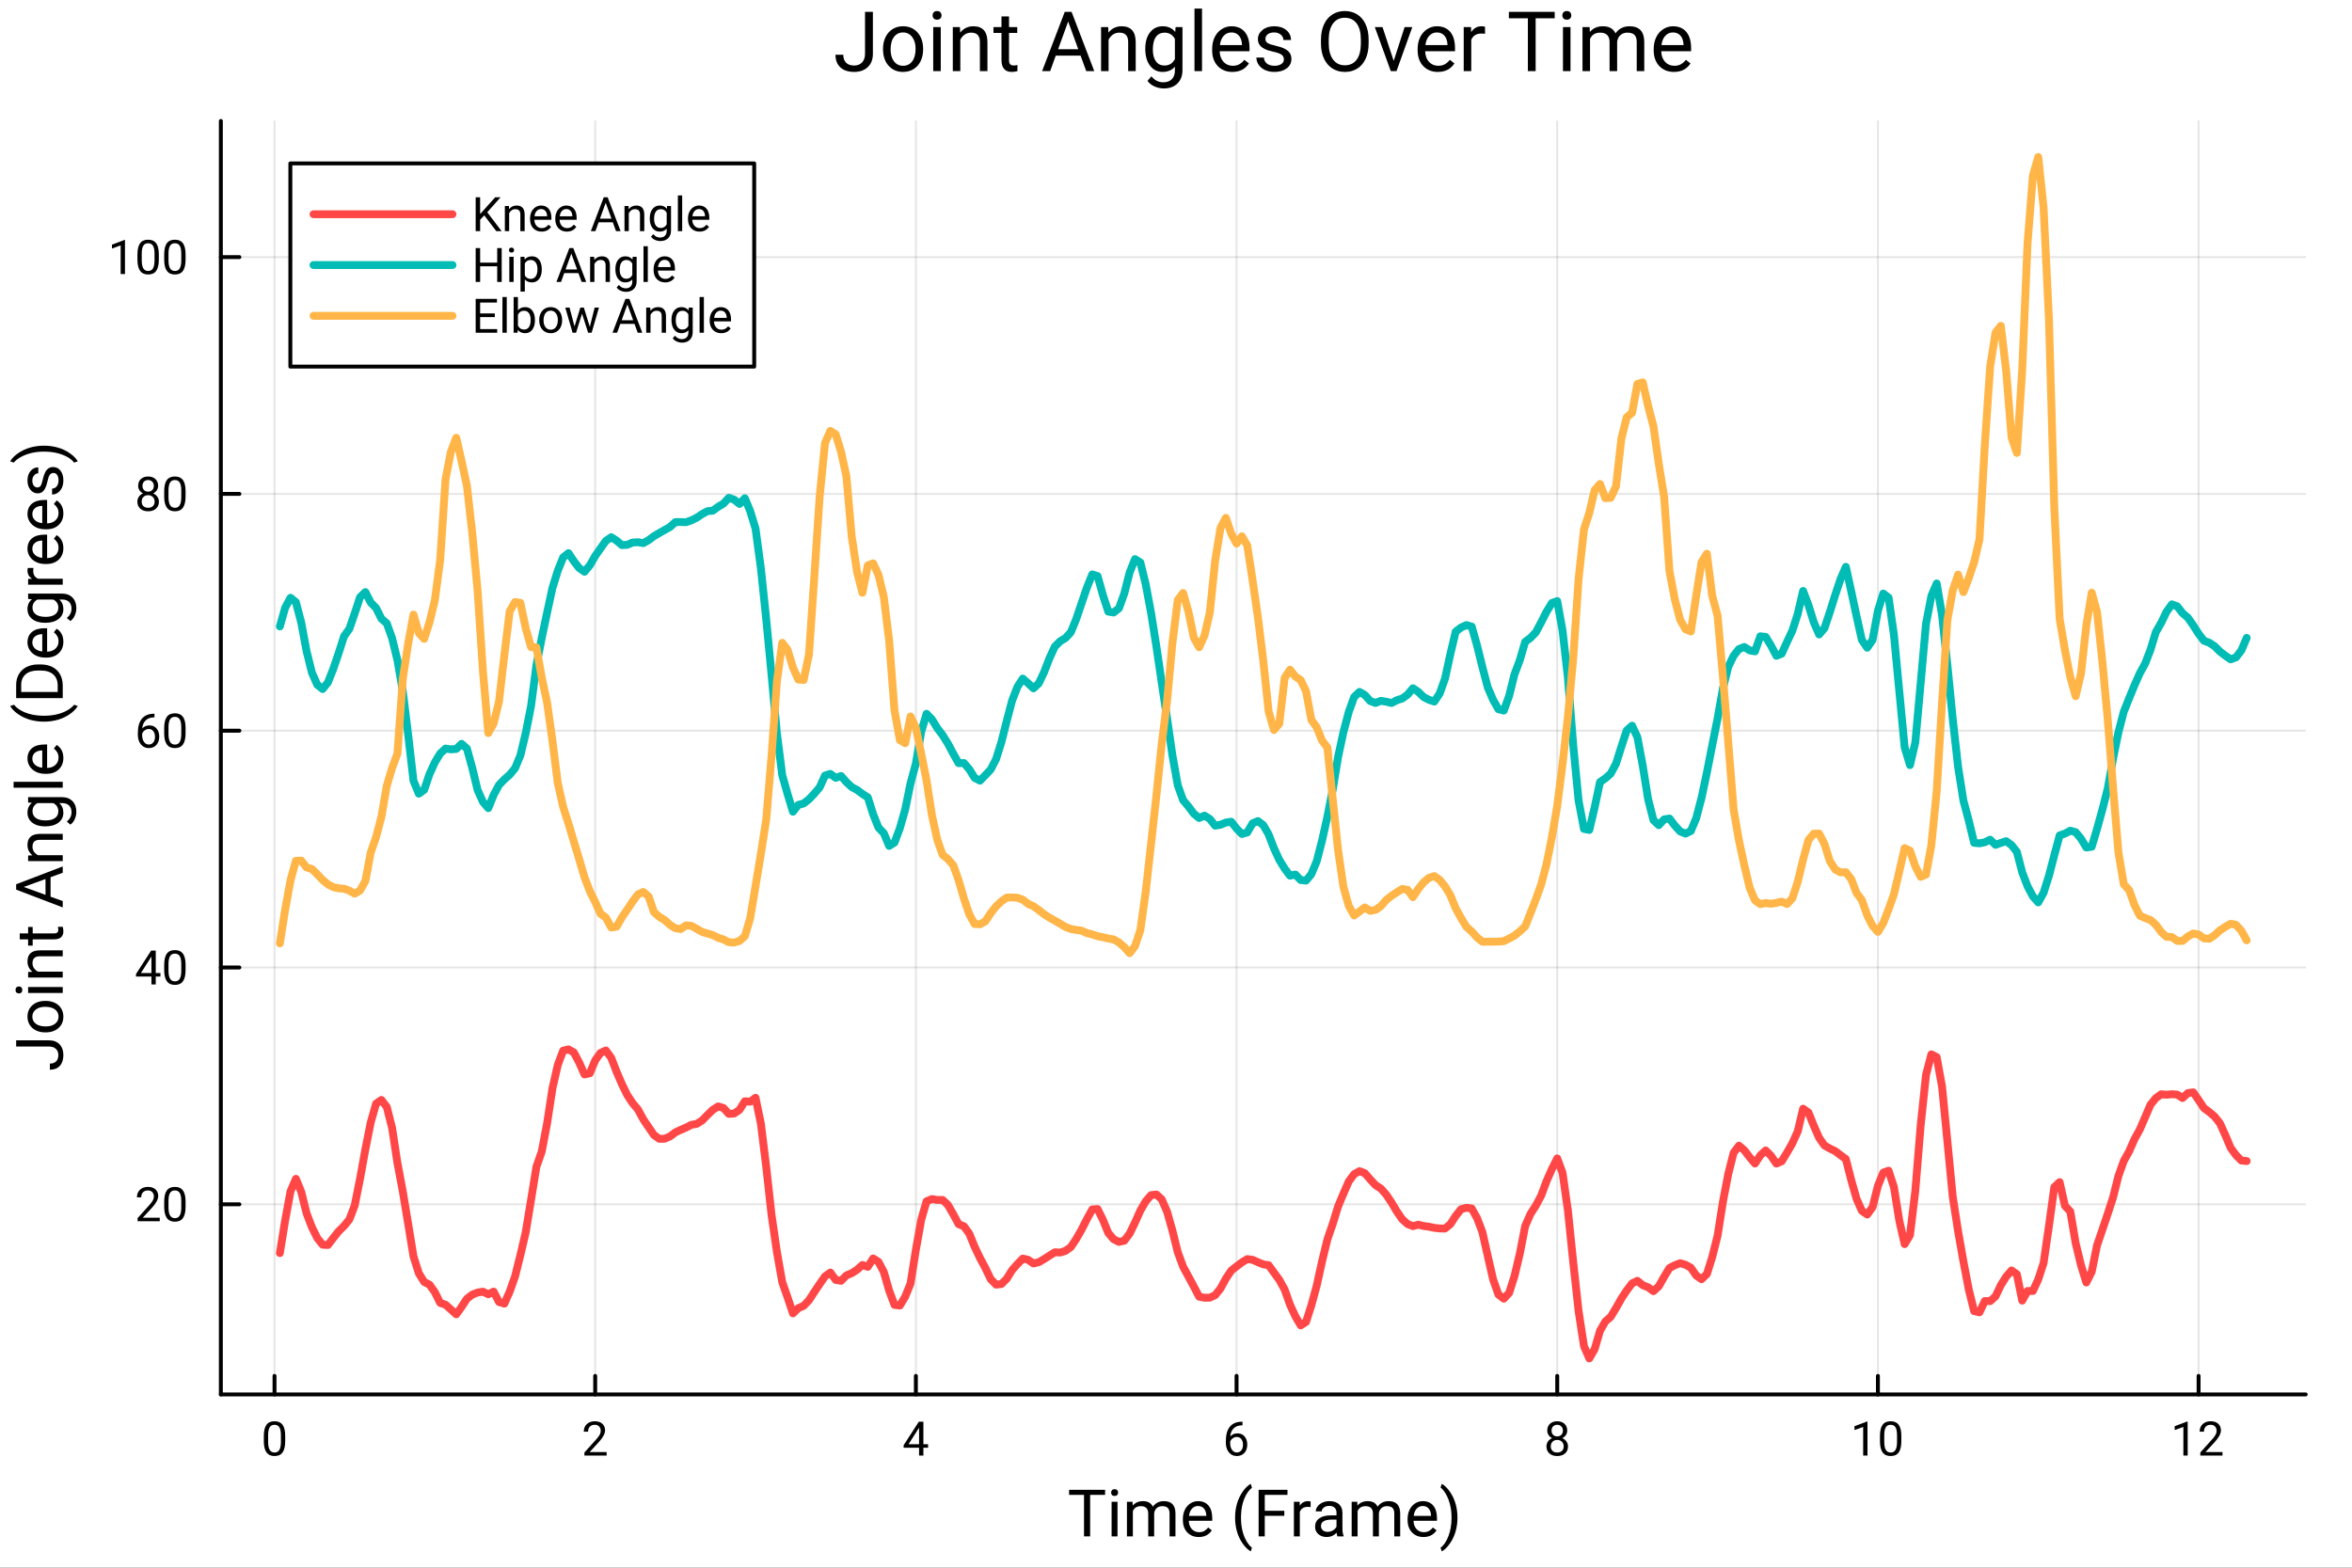 <?xml version="1.0" encoding="utf-8"?>
<svg xmlns="http://www.w3.org/2000/svg" xmlns:xlink="http://www.w3.org/1999/xlink" width="600" height="400" viewBox="0 0 2400 1600">
<rect x="0" y="0" width="2400" height="1600" fill="#333333" stroke="none"/>
<defs>
  <clipPath id="clip040">
    <rect x="0" y="0" width="2400" height="1600"/>
  </clipPath>
</defs>
<path clip-path="url(#clip040)" d="M0 1600 L2400 1600 L2400 0 L0 0  Z" fill="#ffffff" fill-rule="evenodd" fill-opacity="1"/>
<defs>
  <clipPath id="clip041">
    <rect x="480" y="0" width="1681" height="1600"/>
  </clipPath>
</defs>
<path clip-path="url(#clip040)" d="M225.362 1423.18 L2352.76 1423.18 L2352.76 123.472 L225.362 123.472  Z" fill="#ffffff" fill-rule="evenodd" fill-opacity="1"/>
<defs>
  <clipPath id="clip042">
    <rect x="225" y="123" width="2128" height="1301"/>
  </clipPath>
</defs>
<polyline clip-path="url(#clip042)" style="stroke:#000000; stroke-linecap:round; stroke-linejoin:round; stroke-width:2; stroke-opacity:0.1; fill:none" points="280.117,1423.18 280.117,123.472 "/>
<polyline clip-path="url(#clip042)" style="stroke:#000000; stroke-linecap:round; stroke-linejoin:round; stroke-width:2; stroke-opacity:0.1; fill:none" points="607.342,1423.18 607.342,123.472 "/>
<polyline clip-path="url(#clip042)" style="stroke:#000000; stroke-linecap:round; stroke-linejoin:round; stroke-width:2; stroke-opacity:0.1; fill:none" points="934.566,1423.18 934.566,123.472 "/>
<polyline clip-path="url(#clip042)" style="stroke:#000000; stroke-linecap:round; stroke-linejoin:round; stroke-width:2; stroke-opacity:0.1; fill:none" points="1261.79,1423.18 1261.79,123.472 "/>
<polyline clip-path="url(#clip042)" style="stroke:#000000; stroke-linecap:round; stroke-linejoin:round; stroke-width:2; stroke-opacity:0.1; fill:none" points="1589.01,1423.18 1589.01,123.472 "/>
<polyline clip-path="url(#clip042)" style="stroke:#000000; stroke-linecap:round; stroke-linejoin:round; stroke-width:2; stroke-opacity:0.1; fill:none" points="1916.24,1423.18 1916.24,123.472 "/>
<polyline clip-path="url(#clip042)" style="stroke:#000000; stroke-linecap:round; stroke-linejoin:round; stroke-width:2; stroke-opacity:0.1; fill:none" points="2243.46,1423.18 2243.46,123.472 "/>
<polyline clip-path="url(#clip042)" style="stroke:#000000; stroke-linecap:round; stroke-linejoin:round; stroke-width:2; stroke-opacity:0.1; fill:none" points="225.362,1229.11 2352.76,1229.11 "/>
<polyline clip-path="url(#clip042)" style="stroke:#000000; stroke-linecap:round; stroke-linejoin:round; stroke-width:2; stroke-opacity:0.1; fill:none" points="225.362,987.433 2352.76,987.433 "/>
<polyline clip-path="url(#clip042)" style="stroke:#000000; stroke-linecap:round; stroke-linejoin:round; stroke-width:2; stroke-opacity:0.1; fill:none" points="225.362,745.755 2352.76,745.755 "/>
<polyline clip-path="url(#clip042)" style="stroke:#000000; stroke-linecap:round; stroke-linejoin:round; stroke-width:2; stroke-opacity:0.1; fill:none" points="225.362,504.077 2352.76,504.077 "/>
<polyline clip-path="url(#clip042)" style="stroke:#000000; stroke-linecap:round; stroke-linejoin:round; stroke-width:2; stroke-opacity:0.1; fill:none" points="225.362,262.399 2352.76,262.399 "/>
<polyline clip-path="url(#clip040)" style="stroke:#000000; stroke-linecap:round; stroke-linejoin:round; stroke-width:4; stroke-opacity:1; fill:none" points="225.362,1423.18 2352.76,1423.18 "/>
<polyline clip-path="url(#clip040)" style="stroke:#000000; stroke-linecap:round; stroke-linejoin:round; stroke-width:4; stroke-opacity:1; fill:none" points="280.117,1423.18 280.117,1404.28 "/>
<polyline clip-path="url(#clip040)" style="stroke:#000000; stroke-linecap:round; stroke-linejoin:round; stroke-width:4; stroke-opacity:1; fill:none" points="607.342,1423.18 607.342,1404.28 "/>
<polyline clip-path="url(#clip040)" style="stroke:#000000; stroke-linecap:round; stroke-linejoin:round; stroke-width:4; stroke-opacity:1; fill:none" points="934.566,1423.18 934.566,1404.28 "/>
<polyline clip-path="url(#clip040)" style="stroke:#000000; stroke-linecap:round; stroke-linejoin:round; stroke-width:4; stroke-opacity:1; fill:none" points="1261.79,1423.18 1261.79,1404.28 "/>
<polyline clip-path="url(#clip040)" style="stroke:#000000; stroke-linecap:round; stroke-linejoin:round; stroke-width:4; stroke-opacity:1; fill:none" points="1589.01,1423.18 1589.01,1404.28 "/>
<polyline clip-path="url(#clip040)" style="stroke:#000000; stroke-linecap:round; stroke-linejoin:round; stroke-width:4; stroke-opacity:1; fill:none" points="1916.24,1423.18 1916.24,1404.28 "/>
<polyline clip-path="url(#clip040)" style="stroke:#000000; stroke-linecap:round; stroke-linejoin:round; stroke-width:4; stroke-opacity:1; fill:none" points="2243.46,1423.18 2243.46,1404.28 "/>
<path clip-path="url(#clip040)" d="M291.024 1470.84 Q291.024 1478.55 288.389 1482.3 Q285.755 1486.05 280.153 1486.05 Q274.622 1486.05 271.964 1482.4 Q269.305 1478.72 269.21 1471.43 L269.21 1465.57 Q269.21 1457.95 271.845 1454.25 Q274.48 1450.55 280.105 1450.55 Q285.683 1450.55 288.318 1454.13 Q290.953 1457.69 291.024 1465.14 L291.024 1470.84 M286.633 1464.83 Q286.633 1459.26 285.066 1456.72 Q283.5 1454.15 280.105 1454.15 Q276.735 1454.15 275.192 1456.69 Q273.649 1459.23 273.602 1464.5 L273.602 1471.53 Q273.602 1477.13 275.216 1479.81 Q276.853 1482.47 280.153 1482.47 Q283.405 1482.47 284.971 1479.95 Q286.562 1477.44 286.633 1472.03 L286.633 1464.83 Z" fill="#000000" fill-rule="nonzero" fill-opacity="1" /><path clip-path="url(#clip040)" d="M618.996 1485.58 L596.352 1485.58 L596.352 1482.42 L608.315 1469.13 Q610.973 1466.12 611.97 1464.24 Q612.991 1462.34 612.991 1460.32 Q612.991 1457.62 611.353 1455.89 Q609.715 1454.15 606.985 1454.15 Q603.71 1454.15 601.882 1456.03 Q600.078 1457.88 600.078 1461.2 L595.687 1461.2 Q595.687 1456.43 598.749 1453.49 Q601.835 1450.55 606.985 1450.55 Q611.804 1450.55 614.605 1453.08 Q617.406 1455.6 617.406 1459.8 Q617.406 1464.91 610.902 1471.96 L601.645 1482 L618.996 1482 L618.996 1485.58 Z" fill="#000000" fill-rule="nonzero" fill-opacity="1" /><path clip-path="url(#clip040)" d="M942.244 1473.97 L947.039 1473.97 L947.039 1477.56 L942.244 1477.56 L942.244 1485.58 L937.83 1485.58 L937.83 1477.56 L922.092 1477.56 L922.092 1474.97 L937.568 1451.02 L942.244 1451.02 L942.244 1473.97 M927.077 1473.97 L937.83 1473.97 L937.83 1457.03 L937.307 1457.97 L927.077 1473.97 Z" fill="#000000" fill-rule="nonzero" fill-opacity="1" /><path clip-path="url(#clip040)" d="M1267.84 1451 L1267.84 1454.72 L1267.04 1454.72 Q1261.91 1454.82 1258.87 1457.76 Q1255.83 1460.7 1255.36 1466.04 Q1258.09 1462.91 1262.81 1462.91 Q1267.32 1462.91 1270 1466.09 Q1272.71 1469.27 1272.71 1474.31 Q1272.71 1479.65 1269.79 1482.85 Q1266.89 1486.05 1262 1486.05 Q1257.04 1486.05 1253.96 1482.26 Q1250.87 1478.44 1250.87 1472.43 L1250.87 1470.74 Q1250.87 1461.2 1254.93 1456.17 Q1259.01 1451.11 1267.06 1451 L1267.84 1451 M1262.07 1466.57 Q1259.82 1466.57 1257.92 1467.92 Q1256.02 1469.27 1255.29 1471.31 L1255.29 1472.93 Q1255.29 1477.2 1257.21 1479.81 Q1259.13 1482.42 1262 1482.42 Q1264.97 1482.42 1266.66 1480.24 Q1268.37 1478.06 1268.37 1474.52 Q1268.37 1470.96 1266.63 1468.77 Q1264.92 1466.57 1262.07 1466.57 Z" fill="#000000" fill-rule="nonzero" fill-opacity="1" /><path clip-path="url(#clip040)" d="M1599.2 1460.04 Q1599.2 1462.63 1597.82 1464.64 Q1596.47 1466.66 1594.14 1467.8 Q1596.85 1468.96 1598.41 1471.2 Q1600 1473.43 1600 1476.25 Q1600 1480.74 1596.97 1483.4 Q1593.95 1486.05 1589.01 1486.05 Q1584.03 1486.05 1581.02 1483.4 Q1578.02 1480.71 1578.02 1476.25 Q1578.02 1473.45 1579.54 1471.2 Q1581.09 1468.94 1583.79 1467.78 Q1581.49 1466.64 1580.16 1464.62 Q1578.83 1462.6 1578.83 1460.04 Q1578.83 1455.67 1581.63 1453.11 Q1584.43 1450.55 1589.01 1450.55 Q1593.57 1450.55 1596.37 1453.11 Q1599.2 1455.67 1599.2 1460.04 M1595.61 1476.16 Q1595.61 1473.26 1593.76 1471.43 Q1591.93 1469.61 1588.97 1469.61 Q1586 1469.61 1584.2 1471.41 Q1582.42 1473.21 1582.42 1476.16 Q1582.42 1479.1 1584.15 1480.79 Q1585.9 1482.47 1589.01 1482.47 Q1592.1 1482.47 1593.86 1480.79 Q1595.61 1479.08 1595.61 1476.16 M1589.01 1454.15 Q1586.43 1454.15 1584.81 1455.77 Q1583.22 1457.36 1583.22 1460.11 Q1583.22 1462.75 1584.79 1464.38 Q1586.38 1466 1589.01 1466 Q1591.65 1466 1593.22 1464.38 Q1594.81 1462.75 1594.81 1460.11 Q1594.81 1457.48 1593.17 1455.81 Q1591.53 1454.15 1589.01 1454.15 Z" fill="#000000" fill-rule="nonzero" fill-opacity="1" /><path clip-path="url(#clip040)" d="M1905.6 1485.58 L1901.19 1485.58 L1901.19 1456.31 L1892.34 1459.56 L1892.34 1455.58 L1904.92 1450.85 L1905.6 1450.85 L1905.6 1485.58 Z" fill="#000000" fill-rule="nonzero" fill-opacity="1" /><path clip-path="url(#clip040)" d="M1940.14 1470.84 Q1940.14 1478.55 1937.51 1482.3 Q1934.87 1486.05 1929.27 1486.05 Q1923.74 1486.05 1921.08 1482.4 Q1918.42 1478.72 1918.33 1471.43 L1918.33 1465.57 Q1918.33 1457.95 1920.96 1454.25 Q1923.6 1450.55 1929.22 1450.55 Q1934.8 1450.55 1937.44 1454.13 Q1940.07 1457.69 1940.14 1465.14 L1940.14 1470.84 M1935.75 1464.83 Q1935.75 1459.26 1934.18 1456.72 Q1932.62 1454.15 1929.22 1454.15 Q1925.85 1454.15 1924.31 1456.69 Q1922.77 1459.23 1922.72 1464.5 L1922.72 1471.53 Q1922.72 1477.13 1924.33 1479.81 Q1925.97 1482.47 1929.27 1482.47 Q1932.52 1482.47 1934.09 1479.95 Q1935.68 1477.44 1935.75 1472.03 L1935.75 1464.83 Z" fill="#000000" fill-rule="nonzero" fill-opacity="1" /><path clip-path="url(#clip040)" d="M2232.34 1485.58 L2227.93 1485.58 L2227.93 1456.31 L2219.07 1459.56 L2219.07 1455.58 L2231.65 1450.85 L2232.34 1450.85 L2232.34 1485.58 Z" fill="#000000" fill-rule="nonzero" fill-opacity="1" /><path clip-path="url(#clip040)" d="M2267.85 1485.58 L2245.21 1485.58 L2245.21 1482.42 L2257.17 1469.13 Q2259.83 1466.12 2260.83 1464.24 Q2261.85 1462.34 2261.85 1460.32 Q2261.85 1457.62 2260.21 1455.89 Q2258.57 1454.15 2255.84 1454.15 Q2252.57 1454.15 2250.74 1456.03 Q2248.93 1457.88 2248.93 1461.2 L2244.54 1461.2 Q2244.54 1456.43 2247.6 1453.49 Q2250.69 1450.55 2255.84 1450.55 Q2260.66 1450.55 2263.46 1453.08 Q2266.26 1455.6 2266.26 1459.8 Q2266.26 1464.91 2259.76 1471.96 L2250.5 1482 L2267.85 1482 L2267.85 1485.58 Z" fill="#000000" fill-rule="nonzero" fill-opacity="1" /><path clip-path="url(#clip040)" d="M1127.65 1525.68 L1112.38 1525.68 L1112.38 1568.04 L1106.14 1568.04 L1106.14 1525.68 L1090.9 1525.68 L1090.9 1520.52 L1127.65 1520.52 L1127.65 1525.68 Z" fill="#000000" fill-rule="nonzero" fill-opacity="1" /><path clip-path="url(#clip040)" d="M1140.31 1568.04 L1134.28 1568.04 L1134.28 1532.73 L1140.31 1532.73 L1140.31 1568.04 M1133.79 1523.36 Q1133.79 1521.89 1134.67 1520.88 Q1135.58 1519.87 1137.34 1519.87 Q1139.11 1519.87 1140.02 1520.88 Q1140.93 1521.89 1140.93 1523.36 Q1140.93 1524.83 1140.02 1525.81 Q1139.11 1526.79 1137.34 1526.79 Q1135.58 1526.79 1134.67 1525.81 Q1133.79 1524.83 1133.79 1523.36 Z" fill="#000000" fill-rule="nonzero" fill-opacity="1" /><path clip-path="url(#clip040)" d="M1155.65 1532.73 L1155.82 1536.65 Q1159.7 1532.08 1166.29 1532.08 Q1173.7 1532.08 1176.38 1537.76 Q1178.14 1535.21 1180.95 1533.64 Q1183.79 1532.08 1187.64 1532.08 Q1199.26 1532.08 1199.45 1544.38 L1199.45 1568.04 L1193.42 1568.04 L1193.42 1544.74 Q1193.42 1540.95 1191.69 1539.09 Q1189.96 1537.2 1185.88 1537.2 Q1182.51 1537.2 1180.29 1539.23 Q1178.08 1541.22 1177.72 1544.61 L1177.72 1568.04 L1171.65 1568.04 L1171.65 1544.9 Q1171.65 1537.2 1164.11 1537.2 Q1158.17 1537.2 1155.98 1542.26 L1155.98 1568.04 L1149.94 1568.04 L1149.94 1532.73 L1155.65 1532.73 Z" fill="#000000" fill-rule="nonzero" fill-opacity="1" /><path clip-path="url(#clip040)" d="M1223.21 1568.7 Q1216.03 1568.7 1211.53 1564 Q1207.02 1559.26 1207.02 1551.37 L1207.02 1550.26 Q1207.02 1545 1209.02 1540.89 Q1211.04 1536.74 1214.63 1534.43 Q1218.25 1532.08 1222.46 1532.08 Q1229.35 1532.08 1233.17 1536.61 Q1236.99 1541.15 1236.99 1549.6 L1236.99 1552.12 L1213.06 1552.12 Q1213.19 1557.34 1216.1 1560.57 Q1219.04 1563.77 1223.54 1563.77 Q1226.74 1563.77 1228.96 1562.46 Q1231.18 1561.16 1232.84 1559 L1236.53 1561.88 Q1232.09 1568.7 1223.21 1568.7 M1222.46 1537.04 Q1218.81 1537.04 1216.33 1539.71 Q1213.85 1542.36 1213.26 1547.16 L1230.95 1547.16 L1230.95 1546.7 Q1230.69 1542.1 1228.47 1539.58 Q1226.25 1537.04 1222.46 1537.04 Z" fill="#000000" fill-rule="nonzero" fill-opacity="1" /><path clip-path="url(#clip040)" d="M1260.29 1548.76 Q1260.29 1541.38 1262.25 1534.59 Q1264.24 1527.8 1268.15 1522.25 Q1272.07 1516.71 1276.28 1514.42 L1277.52 1518.4 Q1272.76 1522.06 1269.69 1529.56 Q1266.65 1537.07 1266.36 1546.37 L1266.33 1549.15 Q1266.33 1561.74 1270.93 1571.01 Q1273.7 1576.56 1277.52 1579.7 L1276.28 1583.38 Q1271.94 1580.97 1267.99 1575.29 Q1260.29 1564.19 1260.29 1548.76 Z" fill="#000000" fill-rule="nonzero" fill-opacity="1" /><path clip-path="url(#clip040)" d="M1310.52 1547.06 L1290.58 1547.06 L1290.58 1568.04 L1284.31 1568.04 L1284.31 1520.52 L1313.75 1520.52 L1313.75 1525.68 L1290.58 1525.68 L1290.58 1541.93 L1310.52 1541.93 L1310.52 1547.06 Z" fill="#000000" fill-rule="nonzero" fill-opacity="1" /><path clip-path="url(#clip040)" d="M1337.38 1538.15 Q1336.01 1537.92 1334.41 1537.92 Q1328.47 1537.92 1326.35 1542.98 L1326.35 1568.04 L1320.31 1568.04 L1320.31 1532.73 L1326.18 1532.73 L1326.28 1536.81 Q1329.25 1532.08 1334.7 1532.08 Q1336.46 1532.08 1337.38 1532.53 L1337.38 1538.15 Z" fill="#000000" fill-rule="nonzero" fill-opacity="1" /><path clip-path="url(#clip040)" d="M1364.73 1568.04 Q1364.21 1567 1363.88 1564.32 Q1359.67 1568.7 1353.83 1568.7 Q1348.61 1568.7 1345.24 1565.76 Q1341.92 1562.79 1341.92 1558.25 Q1341.92 1552.74 1346.09 1549.7 Q1350.3 1546.63 1357.91 1546.63 L1363.78 1546.63 L1363.78 1543.86 Q1363.78 1540.69 1361.89 1538.83 Q1360 1536.94 1356.31 1536.94 Q1353.08 1536.94 1350.89 1538.57 Q1348.7 1540.2 1348.7 1542.52 L1342.63 1542.52 Q1342.63 1539.88 1344.49 1537.43 Q1346.39 1534.95 1349.58 1533.51 Q1352.82 1532.08 1356.67 1532.08 Q1362.77 1532.08 1366.23 1535.15 Q1369.69 1538.18 1369.82 1543.53 L1369.82 1559.79 Q1369.82 1564.65 1371.06 1567.52 L1371.06 1568.04 L1364.73 1568.04 M1354.71 1563.44 Q1357.55 1563.44 1360.09 1561.97 Q1362.64 1560.5 1363.78 1558.15 L1363.78 1550.91 L1359.05 1550.91 Q1347.95 1550.91 1347.95 1557.4 Q1347.95 1560.24 1349.85 1561.84 Q1351.74 1563.44 1354.71 1563.44 Z" fill="#000000" fill-rule="nonzero" fill-opacity="1" /><path clip-path="url(#clip040)" d="M1384.96 1532.73 L1385.13 1536.65 Q1389.01 1532.08 1395.6 1532.08 Q1403.01 1532.08 1405.69 1537.76 Q1407.45 1535.21 1410.26 1533.64 Q1413.1 1532.08 1416.95 1532.08 Q1428.57 1532.08 1428.76 1544.38 L1428.76 1568.04 L1422.73 1568.04 L1422.73 1544.74 Q1422.73 1540.95 1421 1539.09 Q1419.27 1537.2 1415.19 1537.2 Q1411.82 1537.2 1409.6 1539.23 Q1407.39 1541.22 1407.03 1544.61 L1407.03 1568.04 L1400.96 1568.04 L1400.96 1544.9 Q1400.96 1537.2 1393.42 1537.2 Q1387.48 1537.2 1385.29 1542.26 L1385.29 1568.04 L1379.25 1568.04 L1379.25 1532.73 L1384.96 1532.73 Z" fill="#000000" fill-rule="nonzero" fill-opacity="1" /><path clip-path="url(#clip040)" d="M1452.52 1568.7 Q1445.34 1568.7 1440.84 1564 Q1436.33 1559.26 1436.33 1551.37 L1436.33 1550.26 Q1436.33 1545 1438.33 1540.89 Q1440.35 1536.74 1443.94 1534.43 Q1447.56 1532.08 1451.77 1532.08 Q1458.66 1532.08 1462.48 1536.61 Q1466.3 1541.15 1466.3 1549.6 L1466.3 1552.12 L1442.37 1552.12 Q1442.5 1557.34 1445.41 1560.57 Q1448.35 1563.77 1452.85 1563.77 Q1456.05 1563.77 1458.27 1562.46 Q1460.49 1561.16 1462.15 1559 L1465.84 1561.88 Q1461.4 1568.7 1452.52 1568.7 M1451.77 1537.04 Q1448.12 1537.04 1445.64 1539.71 Q1443.16 1542.36 1442.57 1547.16 L1460.26 1547.16 L1460.26 1546.7 Q1460 1542.1 1457.78 1539.58 Q1455.56 1537.04 1451.77 1537.04 Z" fill="#000000" fill-rule="nonzero" fill-opacity="1" /><path clip-path="url(#clip040)" d="M1487.22 1549.08 Q1487.22 1556.36 1485.29 1563.05 Q1483.4 1569.71 1479.45 1575.35 Q1475.53 1581 1471.22 1583.38 L1469.95 1579.7 Q1474.98 1575.84 1478.01 1567.75 Q1481.08 1559.62 1481.15 1549.73 L1481.15 1548.69 Q1481.15 1541.84 1479.71 1535.96 Q1478.27 1530.05 1475.7 1525.39 Q1473.15 1520.72 1469.95 1518.11 L1471.22 1514.42 Q1475.53 1516.8 1479.42 1522.38 Q1483.33 1527.97 1485.26 1534.69 Q1487.22 1541.41 1487.22 1549.08 Z" fill="#000000" fill-rule="nonzero" fill-opacity="1" /><polyline clip-path="url(#clip040)" style="stroke:#000000; stroke-linecap:round; stroke-linejoin:round; stroke-width:4; stroke-opacity:1; fill:none" points="225.362,1423.18 225.362,123.472 "/>
<polyline clip-path="url(#clip040)" style="stroke:#000000; stroke-linecap:round; stroke-linejoin:round; stroke-width:4; stroke-opacity:1; fill:none" points="225.362,1229.11 244.259,1229.11 "/>
<polyline clip-path="url(#clip040)" style="stroke:#000000; stroke-linecap:round; stroke-linejoin:round; stroke-width:4; stroke-opacity:1; fill:none" points="225.362,987.433 244.259,987.433 "/>
<polyline clip-path="url(#clip040)" style="stroke:#000000; stroke-linecap:round; stroke-linejoin:round; stroke-width:4; stroke-opacity:1; fill:none" points="225.362,745.755 244.259,745.755 "/>
<polyline clip-path="url(#clip040)" style="stroke:#000000; stroke-linecap:round; stroke-linejoin:round; stroke-width:4; stroke-opacity:1; fill:none" points="225.362,504.077 244.259,504.077 "/>
<polyline clip-path="url(#clip040)" style="stroke:#000000; stroke-linecap:round; stroke-linejoin:round; stroke-width:4; stroke-opacity:1; fill:none" points="225.362,262.399 244.259,262.399 "/>
<path clip-path="url(#clip040)" d="M163.038 1246.39 L140.394 1246.39 L140.394 1243.23 L152.357 1229.94 Q155.015 1226.93 156.012 1225.05 Q157.033 1223.15 157.033 1221.14 Q157.033 1218.43 155.395 1216.7 Q153.757 1214.96 151.028 1214.96 Q147.752 1214.96 145.924 1216.84 Q144.12 1218.69 144.12 1222.01 L139.729 1222.01 Q139.729 1217.24 142.791 1214.3 Q145.877 1211.36 151.028 1211.36 Q155.846 1211.36 158.647 1213.9 Q161.448 1216.41 161.448 1220.61 Q161.448 1225.72 154.944 1232.77 L145.687 1242.81 L163.038 1242.81 L163.038 1246.39 Z" fill="#000000" fill-rule="nonzero" fill-opacity="1" /><path clip-path="url(#clip040)" d="M189.362 1231.65 Q189.362 1239.36 186.727 1243.11 Q184.092 1246.87 178.49 1246.87 Q172.96 1246.87 170.301 1243.21 Q167.643 1239.53 167.548 1232.24 L167.548 1226.38 Q167.548 1218.76 170.183 1215.06 Q172.818 1211.36 178.443 1211.36 Q184.021 1211.36 186.656 1214.94 Q189.29 1218.5 189.362 1225.95 L189.362 1231.65 M184.97 1225.64 Q184.97 1220.07 183.404 1217.53 Q181.837 1214.96 178.443 1214.96 Q175.072 1214.96 173.53 1217.5 Q171.987 1220.04 171.939 1225.31 L171.939 1232.34 Q171.939 1237.94 173.553 1240.62 Q175.191 1243.28 178.49 1243.28 Q181.742 1243.28 183.309 1240.76 Q184.899 1238.25 184.97 1232.84 L184.97 1225.64 Z" fill="#000000" fill-rule="nonzero" fill-opacity="1" /><path clip-path="url(#clip040)" d="M158.932 993.106 L163.727 993.106 L163.727 996.69 L158.932 996.69 L158.932 1004.71 L154.517 1004.71 L154.517 996.69 L138.78 996.69 L138.78 994.102 L154.256 970.153 L158.932 970.153 L158.932 993.106 M143.764 993.106 L154.517 993.106 L154.517 976.158 L153.995 977.107 L143.764 993.106 Z" fill="#000000" fill-rule="nonzero" fill-opacity="1" /><path clip-path="url(#clip040)" d="M189.362 989.972 Q189.362 997.687 186.727 1001.44 Q184.092 1005.19 178.49 1005.19 Q172.96 1005.19 170.301 1001.53 Q167.643 997.853 167.548 990.566 L167.548 984.703 Q167.548 977.084 170.183 973.381 Q172.818 969.678 178.443 969.678 Q184.021 969.678 186.656 973.262 Q189.29 976.822 189.362 984.276 L189.362 989.972 M184.97 983.967 Q184.97 978.389 183.404 975.849 Q181.837 973.286 178.443 973.286 Q175.072 973.286 173.53 975.826 Q171.987 978.365 171.939 983.635 L171.939 990.661 Q171.939 996.262 173.553 998.945 Q175.191 1001.6 178.49 1001.6 Q181.742 1001.6 183.309 999.087 Q184.899 996.571 184.97 991.159 L184.97 983.967 Z" fill="#000000" fill-rule="nonzero" fill-opacity="1" /><path clip-path="url(#clip040)" d="M157.626 728.451 L157.626 732.178 L156.819 732.178 Q151.692 732.272 148.654 735.216 Q145.616 738.159 145.141 743.5 Q147.871 740.367 152.594 740.367 Q157.104 740.367 159.786 743.547 Q162.492 746.728 162.492 751.76 Q162.492 757.101 159.573 760.305 Q156.677 763.509 151.787 763.509 Q146.826 763.509 143.741 759.712 Q140.655 755.89 140.655 749.885 L140.655 748.199 Q140.655 738.658 144.714 733.625 Q148.796 728.57 156.843 728.451 L157.626 728.451 M151.858 744.022 Q149.603 744.022 147.705 745.375 Q145.806 746.728 145.07 748.769 L145.07 750.383 Q145.07 754.656 146.992 757.267 Q148.915 759.878 151.787 759.878 Q154.754 759.878 156.439 757.694 Q158.149 755.51 158.149 751.974 Q158.149 748.413 156.416 746.229 Q154.707 744.022 151.858 744.022 Z" fill="#000000" fill-rule="nonzero" fill-opacity="1" /><path clip-path="url(#clip040)" d="M189.362 748.294 Q189.362 756.009 186.727 759.759 Q184.092 763.509 178.49 763.509 Q172.96 763.509 170.301 759.854 Q167.643 756.175 167.548 748.888 L167.548 743.025 Q167.548 735.406 170.183 731.703 Q172.818 728 178.443 728 Q184.021 728 186.656 731.584 Q189.29 735.145 189.362 742.598 L189.362 748.294 M184.97 742.289 Q184.97 736.711 183.404 734.171 Q181.837 731.608 178.443 731.608 Q175.072 731.608 173.53 734.148 Q171.987 736.687 171.939 741.957 L171.939 748.983 Q171.939 754.585 173.553 757.267 Q175.191 759.925 178.49 759.925 Q181.742 759.925 183.309 757.409 Q184.899 754.893 184.97 749.481 L184.97 742.289 Z" fill="#000000" fill-rule="nonzero" fill-opacity="1" /><path clip-path="url(#clip040)" d="M161.353 495.817 Q161.353 498.404 159.976 500.421 Q158.623 502.439 156.297 503.578 Q159.003 504.741 160.57 506.973 Q162.16 509.204 162.16 512.028 Q162.16 516.515 159.122 519.173 Q156.107 521.832 151.17 521.832 Q146.185 521.832 143.171 519.173 Q140.18 516.491 140.18 512.028 Q140.18 509.228 141.699 506.973 Q143.242 504.718 145.948 503.555 Q143.646 502.415 142.316 500.398 Q140.987 498.38 140.987 495.817 Q140.987 491.449 143.788 488.886 Q146.589 486.322 151.17 486.322 Q155.727 486.322 158.528 488.886 Q161.353 491.449 161.353 495.817 M157.769 511.933 Q157.769 509.038 155.917 507.21 Q154.09 505.382 151.123 505.382 Q148.156 505.382 146.352 507.186 Q144.571 508.99 144.571 511.933 Q144.571 514.877 146.304 516.562 Q148.061 518.247 151.17 518.247 Q154.256 518.247 156.012 516.562 Q157.769 514.853 157.769 511.933 M151.17 489.93 Q148.583 489.93 146.969 491.544 Q145.378 493.134 145.378 495.888 Q145.378 498.522 146.945 500.16 Q148.535 501.774 151.17 501.774 Q153.805 501.774 155.371 500.16 Q156.962 498.522 156.962 495.888 Q156.962 493.253 155.324 491.592 Q153.686 489.93 151.17 489.93 Z" fill="#000000" fill-rule="nonzero" fill-opacity="1" /><path clip-path="url(#clip040)" d="M189.362 506.617 Q189.362 514.331 186.727 518.081 Q184.092 521.832 178.49 521.832 Q172.96 521.832 170.301 518.176 Q167.643 514.497 167.548 507.21 L167.548 501.347 Q167.548 493.728 170.183 490.025 Q172.818 486.322 178.443 486.322 Q184.021 486.322 186.656 489.906 Q189.29 493.467 189.362 500.92 L189.362 506.617 M184.97 500.611 Q184.97 495.033 183.404 492.493 Q181.837 489.93 178.443 489.93 Q175.072 489.93 173.53 492.47 Q171.987 495.01 171.939 500.279 L171.939 507.305 Q171.939 512.907 173.553 515.589 Q175.191 518.247 178.49 518.247 Q181.742 518.247 183.309 515.731 Q184.899 513.215 184.97 507.803 L184.97 500.611 Z" fill="#000000" fill-rule="nonzero" fill-opacity="1" /><path clip-path="url(#clip040)" d="M127.529 279.679 L123.114 279.679 L123.114 250.412 L114.26 253.664 L114.26 249.676 L126.84 244.953 L127.529 244.953 L127.529 279.679 Z" fill="#000000" fill-rule="nonzero" fill-opacity="1" /><path clip-path="url(#clip040)" d="M162.065 264.939 Q162.065 272.653 159.43 276.403 Q156.796 280.154 151.194 280.154 Q145.663 280.154 143.005 276.498 Q140.346 272.819 140.251 265.532 L140.251 259.669 Q140.251 252.05 142.886 248.347 Q145.521 244.644 151.146 244.644 Q156.724 244.644 159.359 248.228 Q161.994 251.789 162.065 259.242 L162.065 264.939 M157.674 258.933 Q157.674 253.355 156.107 250.816 Q154.541 248.252 151.146 248.252 Q147.776 248.252 146.233 250.792 Q144.69 253.332 144.643 258.601 L144.643 265.627 Q144.643 271.229 146.257 273.911 Q147.894 276.569 151.194 276.569 Q154.446 276.569 156.012 274.053 Q157.603 271.537 157.674 266.125 L157.674 258.933 Z" fill="#000000" fill-rule="nonzero" fill-opacity="1" /><path clip-path="url(#clip040)" d="M189.362 264.939 Q189.362 272.653 186.727 276.403 Q184.092 280.154 178.49 280.154 Q172.96 280.154 170.301 276.498 Q167.643 272.819 167.548 265.532 L167.548 259.669 Q167.548 252.05 170.183 248.347 Q172.818 244.644 178.443 244.644 Q184.021 244.644 186.656 248.228 Q189.29 251.789 189.362 259.242 L189.362 264.939 M184.97 258.933 Q184.97 253.355 183.404 250.816 Q181.837 248.252 178.443 248.252 Q175.072 248.252 173.53 250.792 Q171.987 253.332 171.939 258.601 L171.939 265.627 Q171.939 271.229 173.553 273.911 Q175.191 276.569 178.49 276.569 Q181.742 276.569 183.309 274.053 Q184.899 271.537 184.97 266.125 L184.97 258.933 Z" fill="#000000" fill-rule="nonzero" fill-opacity="1" /><path clip-path="url(#clip040)" d="M16.484 1068.09 L16.484 1061.79 L50.133 1061.79 Q56.955 1061.79 60.806 1065.9 Q64.657 1069.98 64.657 1076.8 Q64.657 1083.89 61.034 1087.84 Q57.411 1091.79 50.884 1091.79 L50.884 1085.52 Q54.964 1085.52 57.248 1083.3 Q59.533 1081.05 59.533 1076.8 Q59.533 1072.92 57.085 1070.54 Q54.637 1068.12 50.231 1068.09 L16.484 1068.09 Z" fill="#000000" fill-rule="nonzero" fill-opacity="1" /><path clip-path="url(#clip040)" d="M46.021 1053.66 Q40.832 1053.66 36.687 1051.64 Q32.542 1049.58 30.29 1045.96 Q28.038 1042.31 28.038 1037.64 Q28.038 1030.43 33.031 1025.99 Q38.025 1021.52 46.315 1021.52 L46.739 1021.52 Q51.896 1021.52 56.008 1023.51 Q60.088 1025.47 62.372 1029.15 Q64.657 1032.81 64.657 1037.57 Q64.657 1044.75 59.663 1049.23 Q54.67 1053.66 46.445 1053.66 L46.021 1053.66 M46.739 1047.59 Q52.614 1047.59 56.171 1044.89 Q59.729 1042.14 59.729 1037.57 Q59.729 1032.97 56.139 1030.26 Q52.516 1027.55 46.021 1027.55 Q40.212 1027.55 36.621 1030.33 Q32.999 1033.07 32.999 1037.64 Q32.999 1042.11 36.556 1044.85 Q40.114 1047.59 46.739 1047.59 Z" fill="#000000" fill-rule="nonzero" fill-opacity="1" /><path clip-path="url(#clip040)" d="M64.004 1007.38 L64.004 1013.42 L28.691 1013.42 L28.691 1007.38 L64.004 1007.38 M19.324 1013.91 Q17.855 1013.91 16.843 1013.03 Q15.831 1012.12 15.831 1010.35 Q15.831 1008.59 16.843 1007.68 Q17.855 1006.76 19.324 1006.76 Q20.792 1006.76 21.771 1007.68 Q22.75 1008.59 22.75 1010.35 Q22.75 1012.12 21.771 1013.03 Q20.792 1013.91 19.324 1013.91 Z" fill="#000000" fill-rule="nonzero" fill-opacity="1" /><path clip-path="url(#clip040)" d="M28.691 992.013 L33.129 991.817 Q28.038 987.77 28.038 981.242 Q28.038 970.048 40.668 969.95 L64.004 969.95 L64.004 975.988 L40.636 975.988 Q36.817 976.02 34.989 977.75 Q33.162 979.447 33.162 983.07 Q33.162 986.007 34.728 988.227 Q36.295 990.446 38.841 991.686 L64.004 991.686 L64.004 997.724 L28.691 997.724 L28.691 992.013 Z" fill="#000000" fill-rule="nonzero" fill-opacity="1" /><path clip-path="url(#clip040)" d="M20.14 952.652 L28.691 952.652 L28.691 946.059 L33.358 946.059 L33.358 952.652 L55.257 952.652 Q57.379 952.652 58.456 951.771 Q59.5 950.89 59.5 948.768 Q59.5 947.724 59.109 945.896 L64.004 945.896 Q64.657 948.279 64.657 950.531 Q64.657 954.578 62.209 956.634 Q59.761 958.69 55.257 958.69 L33.358 958.69 L33.358 965.119 L28.691 965.119 L28.691 958.69 L20.14 958.69 L20.14 952.652 Z" fill="#000000" fill-rule="nonzero" fill-opacity="1" /><path clip-path="url(#clip040)" d="M51.602 895.275 L51.602 915.184 L64.004 919.656 L64.004 926.118 L16.484 907.971 L16.484 902.488 L64.004 884.309 L64.004 890.739 L51.602 895.275 M46.445 913.291 L46.445 897.136 L24.219 905.23 L46.445 913.291 Z" fill="#000000" fill-rule="nonzero" fill-opacity="1" /><path clip-path="url(#clip040)" d="M28.691 873.147 L33.129 872.952 Q28.038 868.905 28.038 862.377 Q28.038 851.182 40.668 851.085 L64.004 851.085 L64.004 857.122 L40.636 857.122 Q36.817 857.155 34.989 858.885 Q33.162 860.582 33.162 864.205 Q33.162 867.142 34.728 869.361 Q36.295 871.581 38.841 872.821 L64.004 872.821 L64.004 878.859 L28.691 878.859 L28.691 873.147 Z" fill="#000000" fill-rule="nonzero" fill-opacity="1" /><path clip-path="url(#clip040)" d="M46.054 843.415 Q37.796 843.415 32.933 839.596 Q28.038 835.778 28.038 829.479 Q28.038 823.016 32.607 819.394 L28.691 819.1 L28.691 813.584 L63.156 813.584 Q70.009 813.584 73.959 817.664 Q77.908 821.711 77.908 828.565 Q77.908 832.383 76.276 836.039 Q74.644 839.694 71.805 841.62 L68.182 838.486 Q72.979 834.603 72.979 828.989 Q72.979 824.583 70.499 822.135 Q68.019 819.655 63.515 819.655 L60.479 819.655 Q64.657 823.277 64.657 829.544 Q64.657 835.745 59.663 839.596 Q54.67 843.415 46.054 843.415 M46.739 837.344 Q52.712 837.344 56.139 834.896 Q59.533 832.449 59.533 828.043 Q59.533 822.331 54.343 819.655 L38.221 819.655 Q33.162 822.429 33.162 827.977 Q33.162 832.383 36.589 834.864 Q40.016 837.344 46.739 837.344 Z" fill="#000000" fill-rule="nonzero" fill-opacity="1" /><path clip-path="url(#clip040)" d="M64.004 797.918 L64.004 803.956 L13.873 803.956 L13.873 797.918 L64.004 797.918 Z" fill="#000000" fill-rule="nonzero" fill-opacity="1" /><path clip-path="url(#clip040)" d="M64.657 773.603 Q64.657 780.784 59.957 785.288 Q55.225 789.792 47.327 789.792 L46.217 789.792 Q40.962 789.792 36.85 787.801 Q32.705 785.777 30.388 782.187 Q28.038 778.564 28.038 774.354 Q28.038 767.468 32.574 763.649 Q37.111 759.83 45.564 759.83 L48.077 759.83 L48.077 783.754 Q53.299 783.623 56.53 780.718 Q59.729 777.781 59.729 773.277 Q59.729 770.079 58.423 767.859 Q57.118 765.64 54.964 763.975 L57.836 760.287 Q64.657 764.726 64.657 773.603 M32.999 774.354 Q32.999 778.009 35.675 780.49 Q38.319 782.97 43.116 783.558 L43.116 765.868 L42.659 765.868 Q38.057 766.129 35.544 768.349 Q32.999 770.568 32.999 774.354 Z" fill="#000000" fill-rule="nonzero" fill-opacity="1" /><path clip-path="url(#clip040)" d="M44.715 736.527 Q37.339 736.527 30.551 734.569 Q23.762 732.578 18.214 728.662 Q12.666 724.745 10.381 720.535 L14.363 719.295 Q18.018 724.06 25.525 727.128 Q33.031 730.163 42.333 730.457 L45.107 730.489 Q57.705 730.489 66.974 725.888 Q72.522 723.113 75.656 719.295 L79.344 720.535 Q76.929 724.876 71.25 728.825 Q60.153 736.527 44.715 736.527 Z" fill="#000000" fill-rule="nonzero" fill-opacity="1" /><path clip-path="url(#clip040)" d="M64.004 712.506 L16.484 712.506 L16.484 699.092 Q16.484 692.891 19.226 688.126 Q21.967 683.361 27.026 680.783 Q32.085 678.172 38.645 678.139 L41.68 678.139 Q48.404 678.139 53.462 680.75 Q58.521 683.328 61.23 688.159 Q63.939 692.956 64.004 699.353 L64.004 712.506 M21.641 706.24 L58.88 706.24 L58.88 699.647 Q58.88 692.402 54.376 688.387 Q49.872 684.34 41.55 684.34 L38.776 684.34 Q30.681 684.34 26.21 688.159 Q21.706 691.945 21.641 698.929 L21.641 706.24 Z" fill="#000000" fill-rule="nonzero" fill-opacity="1" /><path clip-path="url(#clip040)" d="M64.657 654.967 Q64.657 662.147 59.957 666.651 Q55.225 671.155 47.327 671.155 L46.217 671.155 Q40.962 671.155 36.85 669.164 Q32.705 667.14 30.388 663.55 Q28.038 659.927 28.038 655.717 Q28.038 648.831 32.574 645.012 Q37.111 641.194 45.564 641.194 L48.077 641.194 L48.077 665.117 Q53.299 664.986 56.53 662.082 Q59.729 659.144 59.729 654.64 Q59.729 651.442 58.423 649.222 Q57.118 647.003 54.964 645.339 L57.836 641.651 Q64.657 646.089 64.657 654.967 M32.999 655.717 Q32.999 659.373 35.675 661.853 Q38.319 664.334 43.116 664.921 L43.116 647.232 L42.659 647.232 Q38.057 647.493 35.544 649.712 Q32.999 651.931 32.999 655.717 Z" fill="#000000" fill-rule="nonzero" fill-opacity="1" /><path clip-path="url(#clip040)" d="M46.054 635.645 Q37.796 635.645 32.933 631.827 Q28.038 628.008 28.038 621.709 Q28.038 615.247 32.607 611.624 L28.691 611.33 L28.691 605.815 L63.156 605.815 Q70.009 605.815 73.959 609.894 Q77.908 613.941 77.908 620.795 Q77.908 624.614 76.276 628.269 Q74.644 631.925 71.805 633.85 L68.182 630.717 Q72.979 626.833 72.979 621.22 Q72.979 616.814 70.499 614.366 Q68.019 611.885 63.515 611.885 L60.479 611.885 Q64.657 615.508 64.657 621.774 Q64.657 627.975 59.663 631.827 Q54.67 635.645 46.054 635.645 M46.739 629.575 Q52.712 629.575 56.139 627.127 Q59.533 624.679 59.533 620.273 Q59.533 614.562 54.343 611.885 L38.221 611.885 Q33.162 614.659 33.162 620.208 Q33.162 624.614 36.589 627.094 Q40.016 629.575 46.739 629.575 Z" fill="#000000" fill-rule="nonzero" fill-opacity="1" /><path clip-path="url(#clip040)" d="M34.108 579.64 Q33.88 581.01 33.88 582.61 Q33.88 588.55 38.939 590.671 L64.004 590.671 L64.004 596.709 L28.691 596.709 L28.691 590.834 L32.77 590.736 Q28.038 587.766 28.038 582.316 Q28.038 580.553 28.495 579.64 L34.108 579.64 Z" fill="#000000" fill-rule="nonzero" fill-opacity="1" /><path clip-path="url(#clip040)" d="M64.657 559.437 Q64.657 566.617 59.957 571.121 Q55.225 575.625 47.327 575.625 L46.217 575.625 Q40.962 575.625 36.85 573.634 Q32.705 571.611 30.388 568.021 Q28.038 564.398 28.038 560.188 Q28.038 553.301 32.574 549.483 Q37.111 545.664 45.564 545.664 L48.077 545.664 L48.077 569.587 Q53.299 569.457 56.53 566.552 Q59.729 563.615 59.729 559.111 Q59.729 555.912 58.423 553.693 Q57.118 551.474 54.964 549.809 L57.836 546.121 Q64.657 550.56 64.657 559.437 M32.999 560.188 Q32.999 563.843 35.675 566.324 Q38.319 568.804 43.116 569.391 L43.116 551.702 L42.659 551.702 Q38.057 551.963 35.544 554.182 Q32.999 556.402 32.999 560.188 Z" fill="#000000" fill-rule="nonzero" fill-opacity="1" /><path clip-path="url(#clip040)" d="M64.657 524.025 Q64.657 531.206 59.957 535.71 Q55.225 540.214 47.327 540.214 L46.217 540.214 Q40.962 540.214 36.85 538.223 Q32.705 536.199 30.388 532.609 Q28.038 528.986 28.038 524.776 Q28.038 517.89 32.574 514.071 Q37.111 510.253 45.564 510.253 L48.077 510.253 L48.077 534.176 Q53.299 534.045 56.53 531.14 Q59.729 528.203 59.729 523.699 Q59.729 520.501 58.423 518.281 Q57.118 516.062 54.964 514.397 L57.836 510.709 Q64.657 515.148 64.657 524.025 M32.999 524.776 Q32.999 528.432 35.675 530.912 Q38.319 533.392 43.116 533.98 L43.116 516.29 L42.659 516.29 Q38.057 516.552 35.544 518.771 Q32.999 520.99 32.999 524.776 Z" fill="#000000" fill-rule="nonzero" fill-opacity="1" /><path clip-path="url(#clip040)" d="M54.637 482.707 Q52.189 482.707 50.851 484.567 Q49.48 486.395 48.501 490.996 Q47.522 495.566 46.151 498.275 Q44.781 500.951 42.888 502.256 Q40.995 503.529 38.384 503.529 Q34.043 503.529 31.04 499.874 Q28.038 496.186 28.038 490.474 Q28.038 484.469 31.138 480.748 Q34.239 476.995 39.069 476.995 L39.069 483.066 Q36.589 483.066 34.794 485.187 Q32.999 487.276 32.999 490.474 Q32.999 493.771 34.435 495.631 Q35.871 497.491 38.188 497.491 Q40.375 497.491 41.484 495.762 Q42.594 494.032 43.606 489.528 Q44.618 484.991 46.021 482.184 Q47.424 479.378 49.415 478.039 Q51.373 476.669 54.213 476.669 Q58.945 476.669 61.818 480.455 Q64.657 484.241 64.657 490.278 Q64.657 494.521 63.156 497.785 Q61.654 501.049 58.978 502.909 Q56.269 504.737 53.136 504.737 L53.136 498.699 Q56.171 498.536 57.966 496.284 Q59.729 493.999 59.729 490.278 Q59.729 486.852 58.358 484.795 Q56.955 482.707 54.637 482.707 Z" fill="#000000" fill-rule="nonzero" fill-opacity="1" /><path clip-path="url(#clip040)" d="M45.042 454.867 Q52.32 454.867 59.011 456.793 Q65.669 458.685 71.315 462.635 Q76.961 466.551 79.344 470.859 L75.656 472.132 Q71.805 467.106 63.71 464.071 Q55.584 461.003 45.695 460.937 L44.65 460.937 Q37.796 460.937 31.922 462.374 Q26.014 463.81 21.347 466.388 Q16.68 468.934 14.069 472.132 L10.381 470.859 Q12.764 466.551 18.345 462.667 Q23.925 458.751 30.649 456.825 Q37.372 454.867 45.042 454.867 Z" fill="#000000" fill-rule="nonzero" fill-opacity="1" /><path clip-path="url(#clip040)" d="M882.688 12.096 L890.705 12.096 L890.705 54.922 Q890.705 63.604 885.471 68.505 Q880.279 73.407 871.597 73.407 Q862.583 73.407 857.557 68.796 Q852.531 64.185 852.531 55.877 L860.506 55.877 Q860.506 61.07 863.331 63.977 Q866.197 66.885 871.597 66.885 Q876.54 66.885 879.573 63.77 Q882.646 60.654 882.688 55.047 L882.688 12.096 Z" fill="#000000" fill-rule="nonzero" fill-opacity="1" /><path clip-path="url(#clip040)" d="M901.048 49.688 Q901.048 43.084 903.623 37.808 Q906.24 32.533 910.851 29.667 Q915.503 26.801 921.443 26.801 Q930.623 26.801 936.273 33.156 Q941.963 39.511 941.963 50.062 L941.963 50.602 Q941.963 57.165 939.43 62.399 Q936.937 67.591 932.243 70.499 Q927.591 73.407 921.526 73.407 Q912.388 73.407 906.697 67.051 Q901.048 60.696 901.048 50.228 L901.048 49.688 M908.774 50.602 Q908.774 58.079 912.222 62.607 Q915.711 67.135 921.526 67.135 Q927.383 67.135 930.831 62.565 Q934.279 57.955 934.279 49.688 Q934.279 42.294 930.748 37.725 Q927.259 33.114 921.443 33.114 Q915.753 33.114 912.263 37.642 Q908.774 42.17 908.774 50.602 Z" fill="#000000" fill-rule="nonzero" fill-opacity="1" /><path clip-path="url(#clip040)" d="M959.95 72.576 L952.265 72.576 L952.265 27.631 L959.95 27.631 L959.95 72.576 M951.642 15.71 Q951.642 13.841 952.763 12.553 Q953.926 11.265 956.17 11.265 Q958.413 11.265 959.576 12.553 Q960.739 13.841 960.739 15.71 Q960.739 17.579 959.576 18.825 Q958.413 20.071 956.17 20.071 Q953.926 20.071 952.763 18.825 Q951.642 17.579 951.642 15.71 Z" fill="#000000" fill-rule="nonzero" fill-opacity="1" /><path clip-path="url(#clip040)" d="M979.514 27.631 L979.763 33.281 Q984.914 26.801 993.222 26.801 Q1007.47 26.801 1007.59 42.876 L1007.59 72.576 L999.91 72.576 L999.91 42.834 Q999.868 37.974 997.666 35.648 Q995.506 33.322 990.896 33.322 Q987.157 33.322 984.333 35.316 Q981.508 37.31 979.93 40.55 L979.93 72.576 L972.245 72.576 L972.245 27.631 L979.514 27.631 Z" fill="#000000" fill-rule="nonzero" fill-opacity="1" /><path clip-path="url(#clip040)" d="M1029.61 16.748 L1029.61 27.631 L1038 27.631 L1038 33.571 L1029.61 33.571 L1029.61 61.444 Q1029.61 64.144 1030.73 65.514 Q1031.85 66.844 1034.55 66.844 Q1035.88 66.844 1038.21 66.345 L1038.21 72.576 Q1035.18 73.407 1032.31 73.407 Q1027.16 73.407 1024.54 70.291 Q1021.92 67.176 1021.92 61.444 L1021.92 33.571 L1013.74 33.571 L1013.74 27.631 L1021.92 27.631 L1021.92 16.748 L1029.61 16.748 Z" fill="#000000" fill-rule="nonzero" fill-opacity="1" /><path clip-path="url(#clip040)" d="M1102.63 56.791 L1077.3 56.791 L1071.6 72.576 L1063.38 72.576 L1086.48 12.096 L1093.45 12.096 L1116.59 72.576 L1108.41 72.576 L1102.63 56.791 M1079.7 50.228 L1100.27 50.228 L1089.96 21.941 L1079.7 50.228 Z" fill="#000000" fill-rule="nonzero" fill-opacity="1" /><path clip-path="url(#clip040)" d="M1130.8 27.631 L1131.05 33.281 Q1136.2 26.801 1144.5 26.801 Q1158.75 26.801 1158.88 42.876 L1158.88 72.576 L1151.19 72.576 L1151.19 42.834 Q1151.15 37.974 1148.95 35.648 Q1146.79 33.322 1142.18 33.322 Q1138.44 33.322 1135.62 35.316 Q1132.79 37.31 1131.21 40.55 L1131.21 72.576 L1123.53 72.576 L1123.53 27.631 L1130.8 27.631 Z" fill="#000000" fill-rule="nonzero" fill-opacity="1" /><path clip-path="url(#clip040)" d="M1168.64 49.73 Q1168.64 39.221 1173.5 33.031 Q1178.36 26.801 1186.38 26.801 Q1194.6 26.801 1199.21 32.616 L1199.58 27.631 L1206.6 27.631 L1206.6 71.496 Q1206.6 80.219 1201.41 85.245 Q1196.26 90.271 1187.54 90.271 Q1182.68 90.271 1178.03 88.195 Q1173.37 86.118 1170.92 82.504 L1174.91 77.893 Q1179.85 83.999 1187 83.999 Q1192.61 83.999 1195.72 80.842 Q1198.88 77.685 1198.88 71.953 L1198.88 68.09 Q1194.27 73.407 1186.29 73.407 Q1178.4 73.407 1173.5 67.051 Q1168.64 60.696 1168.64 49.73 M1176.36 50.602 Q1176.36 58.204 1179.48 62.565 Q1182.6 66.885 1188.2 66.885 Q1195.47 66.885 1198.88 60.281 L1198.88 39.761 Q1195.35 33.322 1188.29 33.322 Q1182.68 33.322 1179.52 37.684 Q1176.36 42.045 1176.36 50.602 Z" fill="#000000" fill-rule="nonzero" fill-opacity="1" /><path clip-path="url(#clip040)" d="M1226.54 72.576 L1218.86 72.576 L1218.86 8.773 L1226.54 8.773 L1226.54 72.576 Z" fill="#000000" fill-rule="nonzero" fill-opacity="1" /><path clip-path="url(#clip040)" d="M1257.49 73.407 Q1248.35 73.407 1242.62 67.425 Q1236.89 61.402 1236.89 51.35 L1236.89 49.938 Q1236.89 43.25 1239.42 38.016 Q1242 32.741 1246.56 29.791 Q1251.18 26.801 1256.53 26.801 Q1265.3 26.801 1270.16 32.575 Q1275.02 38.348 1275.02 49.107 L1275.02 52.305 L1244.57 52.305 Q1244.74 58.951 1248.43 63.064 Q1252.17 67.135 1257.9 67.135 Q1261.98 67.135 1264.8 65.473 Q1267.62 63.811 1269.74 61.07 L1274.44 64.725 Q1268.79 73.407 1257.49 73.407 M1256.53 33.114 Q1251.88 33.114 1248.72 36.521 Q1245.57 39.885 1244.82 45.991 L1267.33 45.991 L1267.33 45.41 Q1267 39.553 1264.18 36.355 Q1261.35 33.114 1256.53 33.114 Z" fill="#000000" fill-rule="nonzero" fill-opacity="1" /><path clip-path="url(#clip040)" d="M1310.08 60.654 Q1310.08 57.539 1307.71 55.836 Q1305.38 54.091 1299.53 52.845 Q1293.71 51.599 1290.26 49.855 Q1286.86 48.11 1285.2 45.701 Q1283.58 43.291 1283.58 39.968 Q1283.58 34.444 1288.23 30.622 Q1292.92 26.801 1300.19 26.801 Q1307.83 26.801 1312.57 30.747 Q1317.35 34.693 1317.35 40.841 L1309.62 40.841 Q1309.62 37.684 1306.92 35.399 Q1304.26 33.114 1300.19 33.114 Q1296 33.114 1293.63 34.942 Q1291.26 36.77 1291.26 39.719 Q1291.26 42.502 1293.46 43.914 Q1295.66 45.327 1301.4 46.614 Q1307.17 47.902 1310.74 49.688 Q1314.31 51.474 1316.02 54.008 Q1317.76 56.501 1317.76 60.114 Q1317.76 66.138 1312.94 69.793 Q1308.12 73.407 1300.44 73.407 Q1295.04 73.407 1290.89 71.496 Q1286.73 69.585 1284.36 66.179 Q1282.04 62.731 1282.04 58.744 L1289.72 58.744 Q1289.93 62.607 1292.8 64.891 Q1295.7 67.135 1300.44 67.135 Q1304.8 67.135 1307.42 65.39 Q1310.08 63.604 1310.08 60.654 Z" fill="#000000" fill-rule="nonzero" fill-opacity="1" /><path clip-path="url(#clip040)" d="M1396.56 44.288 Q1396.56 53.178 1393.57 59.824 Q1390.58 66.428 1385.1 69.918 Q1379.61 73.407 1372.3 73.407 Q1365.16 73.407 1359.63 69.918 Q1354.11 66.387 1351.03 59.907 Q1348 53.385 1347.92 44.828 L1347.92 40.467 Q1347.92 31.744 1350.95 25.056 Q1353.98 18.368 1359.51 14.838 Q1365.07 11.265 1372.22 11.265 Q1379.49 11.265 1385.01 14.796 Q1390.58 18.285 1393.57 24.973 Q1396.56 31.619 1396.56 40.467 L1396.56 44.288 M1388.63 40.384 Q1388.63 29.625 1384.31 23.893 Q1379.99 18.119 1372.22 18.119 Q1364.66 18.119 1360.3 23.893 Q1355.98 29.625 1355.85 39.844 L1355.85 44.288 Q1355.85 54.715 1360.21 60.696 Q1364.62 66.636 1372.3 66.636 Q1380.03 66.636 1384.26 61.028 Q1388.5 55.379 1388.63 44.87 L1388.63 40.384 Z" fill="#000000" fill-rule="nonzero" fill-opacity="1" /><path clip-path="url(#clip040)" d="M1422.15 62.15 L1433.28 27.631 L1441.13 27.631 L1425.01 72.576 L1419.16 72.576 L1402.87 27.631 L1410.72 27.631 L1422.15 62.15 Z" fill="#000000" fill-rule="nonzero" fill-opacity="1" /><path clip-path="url(#clip040)" d="M1467.18 73.407 Q1458.04 73.407 1452.3 67.425 Q1446.57 61.402 1446.57 51.35 L1446.57 49.938 Q1446.57 43.25 1449.11 38.016 Q1451.68 32.741 1456.25 29.791 Q1460.86 26.801 1466.22 26.801 Q1474.98 26.801 1479.84 32.575 Q1484.7 38.348 1484.7 49.107 L1484.7 52.305 L1454.26 52.305 Q1454.42 58.951 1458.12 63.064 Q1461.86 67.135 1467.59 67.135 Q1471.66 67.135 1474.49 65.473 Q1477.31 63.811 1479.43 61.07 L1484.12 64.725 Q1478.47 73.407 1467.18 73.407 M1466.22 33.114 Q1461.57 33.114 1458.41 36.521 Q1455.25 39.885 1454.51 45.991 L1477.02 45.991 L1477.02 45.41 Q1476.69 39.553 1473.86 36.355 Q1471.04 33.114 1466.22 33.114 Z" fill="#000000" fill-rule="nonzero" fill-opacity="1" /><path clip-path="url(#clip040)" d="M1515.32 34.527 Q1513.57 34.236 1511.54 34.236 Q1503.98 34.236 1501.28 40.675 L1501.28 72.576 L1493.59 72.576 L1493.59 27.631 L1501.07 27.631 L1501.2 32.824 Q1504.98 26.801 1511.91 26.801 Q1514.16 26.801 1515.32 27.382 L1515.32 34.527 Z" fill="#000000" fill-rule="nonzero" fill-opacity="1" /><path clip-path="url(#clip040)" d="M1586.43 18.659 L1566.99 18.659 L1566.99 72.576 L1559.06 72.576 L1559.06 18.659 L1539.66 18.659 L1539.66 12.096 L1586.43 12.096 L1586.43 18.659 Z" fill="#000000" fill-rule="nonzero" fill-opacity="1" /><path clip-path="url(#clip040)" d="M1602.55 72.576 L1594.86 72.576 L1594.86 27.631 L1602.55 27.631 L1602.55 72.576 M1594.24 15.71 Q1594.24 13.841 1595.36 12.553 Q1596.53 11.265 1598.77 11.265 Q1601.01 11.265 1602.18 12.553 Q1603.34 13.841 1603.34 15.71 Q1603.34 17.579 1602.18 18.825 Q1601.01 20.071 1598.77 20.071 Q1596.53 20.071 1595.36 18.825 Q1594.24 17.579 1594.24 15.71 Z" fill="#000000" fill-rule="nonzero" fill-opacity="1" /><path clip-path="url(#clip040)" d="M1622.07 27.631 L1622.28 32.616 Q1627.22 26.801 1635.61 26.801 Q1645.04 26.801 1648.45 34.028 Q1650.69 30.788 1654.26 28.794 Q1657.88 26.801 1662.78 26.801 Q1677.57 26.801 1677.82 42.461 L1677.82 72.576 L1670.13 72.576 L1670.13 42.917 Q1670.13 38.099 1667.93 35.731 Q1665.73 33.322 1660.54 33.322 Q1656.26 33.322 1653.43 35.898 Q1650.61 38.431 1650.15 42.751 L1650.15 72.576 L1642.43 72.576 L1642.43 43.125 Q1642.43 33.322 1632.83 33.322 Q1625.27 33.322 1622.49 39.761 L1622.49 72.576 L1614.8 72.576 L1614.8 27.631 L1622.07 27.631 Z" fill="#000000" fill-rule="nonzero" fill-opacity="1" /><path clip-path="url(#clip040)" d="M1708.06 73.407 Q1698.92 73.407 1693.19 67.425 Q1687.45 61.402 1687.45 51.35 L1687.45 49.938 Q1687.45 43.25 1689.99 38.016 Q1692.56 32.741 1697.13 29.791 Q1701.74 26.801 1707.1 26.801 Q1715.87 26.801 1720.73 32.575 Q1725.59 38.348 1725.59 49.107 L1725.59 52.305 L1695.14 52.305 Q1695.3 58.951 1699 63.064 Q1702.74 67.135 1708.47 67.135 Q1712.54 67.135 1715.37 65.473 Q1718.19 63.811 1720.31 61.07 L1725 64.725 Q1719.36 73.407 1708.06 73.407 M1707.1 33.114 Q1702.45 33.114 1699.29 36.521 Q1696.14 39.885 1695.39 45.991 L1717.9 45.991 L1717.9 45.41 Q1717.57 39.553 1714.74 36.355 Q1711.92 33.114 1707.1 33.114 Z" fill="#000000" fill-rule="nonzero" fill-opacity="1" /><polyline clip-path="url(#clip042)" style="stroke:#ff4747; stroke-linecap:round; stroke-linejoin:round; stroke-width:8; stroke-opacity:1; fill:none" points="285.571,1278.93 291.025,1245.22 296.478,1215.81 301.932,1203.12 307.386,1216.4 312.84,1238.3 318.293,1252.56 323.747,1263.59 329.201,1270.36 334.655,1270.63 340.108,1263.53 345.562,1256.66 351.016,1251.32 356.47,1244.63 361.923,1230.42 367.377,1203.07 372.831,1172.94 378.285,1145.58 383.738,1126.4 389.192,1122.62 394.646,1129.68 400.099,1151.2 405.553,1186.96 411.007,1215.99 416.461,1248.83 421.914,1282.27 427.368,1299.5 432.822,1308.37 438.276,1311.15 443.729,1318.83 449.183,1329.78 454.637,1331.58 460.091,1336.49 465.544,1341.41 470.998,1333.84 476.452,1325.5 481.906,1321.31 487.359,1319.17 492.813,1318.31 498.267,1320.96 503.72,1318.24 509.174,1328.83 514.628,1330.51 520.082,1318.23 525.535,1302.85 530.989,1280.99 536.443,1257.69 541.897,1224.51 547.35,1190.84 552.804,1175.26 558.258,1146.58 563.712,1110.85 569.165,1086.94 574.619,1072.31 580.073,1071.02 585.527,1074.09 590.98,1084.37 596.434,1096.61 601.888,1095.41 607.342,1082.27 612.795,1074.61 618.249,1072.12 623.703,1079.62 629.156,1093.81 634.61,1106.47 640.064,1117.61 645.518,1125.87 650.971,1132.33 656.425,1142.43 661.879,1150.5 667.333,1158.44 672.786,1162.29 678.24,1162.22 683.694,1159.82 689.148,1155.71 694.601,1153.12 700.055,1150.82 705.509,1147.96 710.963,1147.05 716.416,1143.58 721.87,1138.01 727.324,1132.71 732.778,1129.22 738.231,1130.84 743.685,1136.84 749.139,1136.46 754.592,1132.74 760.046,1123.96 765.5,1124.42 770.954,1120.42 776.407,1146.75 781.861,1190.83 787.315,1240.22 792.769,1277.73 798.222,1308.62 803.676,1324.22 809.13,1340.44 814.584,1335.14 820.037,1332.74 825.491,1327.02 830.945,1318.59 836.399,1310.43 841.852,1302.68 847.306,1298.76 852.76,1306.3 858.213,1307.21 863.667,1301.71 869.121,1299.42 874.575,1295.91 880.028,1291.03 885.482,1292.95 890.936,1284.38 896.39,1287.85 901.843,1298.21 907.297,1317.18 912.751,1331.78 918.205,1332.47 923.658,1323.42 929.112,1309.97 934.566,1275.56 940.02,1244.92 945.473,1226.04 950.927,1223.75 956.381,1224.7 961.835,1224.69 967.288,1229.79 972.742,1239.34 978.196,1249.43 983.649,1251.59 989.103,1259.15 994.557,1272.53 1000.01,1284 1005.46,1294.11 1010.92,1305.53 1016.37,1311.1 1021.83,1310.52 1027.28,1305.13 1032.73,1296.25 1038.19,1290.15 1043.64,1284.51 1049.09,1285.75 1054.55,1289.51 1060,1288.19 1065.46,1285 1070.91,1281.48 1076.36,1278.11 1081.82,1278.33 1087.27,1276.65 1092.72,1272.73 1098.18,1264.53 1103.63,1255.03 1109.09,1244.23 1114.54,1234.36 1119.99,1233.96 1125.45,1244.98 1130.9,1258.36 1136.35,1264.78 1141.81,1267.5 1147.26,1266.25 1152.72,1258.97 1158.17,1247.74 1163.62,1235.52 1169.08,1226.11 1174.53,1219.79 1179.98,1219.11 1185.44,1224.05 1190.89,1236.64 1196.35,1255.97 1201.8,1278 1207.25,1292.75 1212.71,1302.87 1218.16,1313 1223.61,1323.39 1229.07,1324.5 1234.52,1324.41 1239.98,1321.85 1245.43,1315.01 1250.88,1305 1256.34,1296.81 1261.79,1292.48 1267.24,1288.42 1272.7,1285.04 1278.15,1285.76 1283.61,1288.24 1289.06,1290.41 1294.51,1291.28 1299.97,1298.82 1305.42,1306.26 1310.87,1316.12 1316.33,1331.57 1321.78,1343.38 1327.23,1352.71 1332.69,1349.2 1338.14,1332.19 1343.6,1312.06 1349.05,1287.35 1354.5,1264.89 1359.96,1249.03 1365.41,1231.25 1370.86,1218.21 1376.32,1205.73 1381.77,1198.35 1387.23,1195.29 1392.68,1197.38 1398.13,1203.64 1403.59,1209.56 1409.04,1213.06 1414.49,1219.19 1419.95,1227.37 1425.4,1236.52 1430.86,1244.4 1436.31,1249.26 1441.76,1251.43 1447.22,1249.94 1452.67,1251.25 1458.12,1252 1463.58,1253.16 1469.03,1253.76 1474.49,1253.87 1479.94,1249.42 1485.39,1241 1490.85,1234.16 1496.3,1232.64 1501.75,1233.41 1507.21,1243.23 1512.66,1257.57 1518.12,1281.88 1523.57,1305.77 1529.02,1321.23 1534.48,1325.45 1539.93,1319.59 1545.38,1302.49 1550.84,1279.45 1556.29,1251.4 1561.75,1238.9 1567.2,1230.44 1572.65,1220.23 1578.11,1205.49 1583.56,1193.13 1589.01,1182.29 1594.47,1197.12 1599.92,1235.49 1605.38,1288.66 1610.83,1338.4 1616.28,1373.87 1621.74,1386.4 1627.19,1376.95 1632.64,1358.29 1638.1,1348.72 1643.55,1344.03 1649.01,1334.97 1654.46,1325.34 1659.91,1317.09 1665.37,1309.83 1670.82,1307.22 1676.27,1311.65 1681.73,1313.82 1687.18,1317.79 1692.64,1312.8 1698.09,1303.11 1703.54,1294.15 1709,1291.31 1714.45,1289.25 1719.9,1290.79 1725.36,1293.89 1730.81,1301.78 1736.27,1305.59 1741.72,1300.28 1747.17,1282.9 1752.63,1261.15 1758.08,1226.63 1763.53,1198.15 1768.99,1176.55 1774.44,1169.3 1779.9,1173.96 1785.35,1181.06 1790.8,1187.51 1796.26,1179.18 1801.71,1174.16 1807.16,1179.63 1812.62,1187.56 1818.07,1185.23 1823.53,1176.3 1828.98,1166.69 1834.43,1154.69 1839.89,1131.54 1845.34,1135.4 1850.79,1148.87 1856.25,1161.3 1861.7,1169.07 1867.16,1172.2 1872.61,1174.8 1878.06,1178.96 1883.52,1182.95 1888.97,1204.25 1894.42,1223.46 1899.88,1235.79 1905.33,1239.57 1910.78,1232.04 1916.24,1210.25 1921.69,1196.81 1927.15,1194.83 1932.6,1211.67 1938.05,1245.75 1943.51,1269.76 1948.96,1260.6 1954.41,1215.35 1959.87,1148.57 1965.32,1097.04 1970.78,1076.07 1976.23,1078.91 1981.68,1109.01 1987.14,1164.79 1992.59,1221.37 1998.04,1256.53 2003.5,1287.56 2008.95,1316 2014.41,1338.15 2019.86,1339.39 2025.31,1327.85 2030.77,1327.96 2036.22,1323.13 2041.67,1311.63 2047.13,1302.98 2052.58,1296.61 2058.04,1300.52 2063.49,1327.41 2068.94,1317.57 2074.4,1317.59 2079.85,1305.77 2085.3,1288.99 2090.76,1251.23 2096.21,1211.61 2101.67,1206.5 2107.12,1230.71 2112.57,1236.5 2118.03,1268.78 2123.48,1291.35 2128.93,1308.93 2134.39,1297.99 2139.84,1270.99 2145.3,1255.02 2150.75,1238.81 2156.2,1222.04 2161.66,1200.22 2167.11,1184.9 2172.56,1175.12 2178.02,1162.72 2183.47,1152.78 2188.93,1140.21 2194.38,1127.46 2199.83,1120.75 2205.29,1116.79 2210.74,1117.32 2216.19,1116.74 2221.65,1117.16 2227.1,1120.66 2232.56,1115.58 2238.01,1114.85 2243.46,1122.67 2248.92,1130.95 2254.37,1134.92 2259.82,1139.56 2265.28,1146.52 2270.73,1158.55 2276.19,1171.53 2281.64,1178.95 2287.09,1184.46 2292.55,1185.01 "/>
<polyline clip-path="url(#clip042)" style="stroke:#00bcb4; stroke-linecap:round; stroke-linejoin:round; stroke-width:8; stroke-opacity:1; fill:none" points="285.571,639.33 291.025,620.109 296.478,610.121 301.932,614.607 307.386,635.402 312.84,664.605 318.293,686.555 323.747,698.877 329.201,703.216 334.655,696.452 340.108,682.556 345.562,666.598 351.016,649.477 356.47,641.817 361.923,626.05 367.377,609.551 372.831,604.281 378.285,614.959 383.738,620.537 389.192,631.419 394.646,636.183 400.099,651.39 405.553,673.786 411.007,705.463 416.461,749.625 421.914,796.823 427.368,810.047 432.822,806.124 438.276,790.061 443.729,778.076 449.183,769.064 454.637,763.995 460.091,764.789 465.544,764.386 470.998,759.179 476.452,764.026 481.906,783.762 487.359,806.302 492.813,818.476 498.267,824.799 503.72,811.349 509.174,801.156 514.628,795.495 520.082,790.678 525.535,784.123 530.989,771.047 536.443,748.232 541.897,720.506 547.35,678.974 552.804,651.164 558.258,625.259 563.712,600.113 569.165,582.471 574.619,568.903 580.073,564.527 585.527,572.694 590.98,579.734 596.434,583.528 601.888,576.964 607.342,567.435 612.795,559.653 618.249,552.01 623.703,548.257 629.156,551.757 634.61,556.334 640.064,556.043 645.518,553.684 650.971,553.386 656.425,554.307 661.879,551.255 667.333,547.196 672.786,543.98 678.24,540.887 683.694,537.834 689.148,532.87 694.601,532.829 700.055,532.961 705.509,531.046 710.963,528.355 716.416,524.688 721.87,521.706 727.324,521.195 732.778,517.264 738.231,513.976 743.685,508.059 749.139,509.931 754.592,514.35 760.046,508.526 765.5,521.63 770.954,539.459 776.407,579.992 781.861,632.021 787.315,688.919 792.769,748.473 798.222,791.172 803.676,810.451 809.13,828.427 814.584,821.49 820.037,820.026 825.491,815.735 830.945,809.988 836.399,803.548 841.852,791.497 847.306,789.853 852.76,793.869 858.213,791.999 863.667,798.21 869.121,803.301 874.575,806.222 880.028,810.273 885.482,813.73 890.936,830.91 896.39,844.647 901.843,850.347 907.297,863.334 912.751,859.945 918.205,845.335 923.658,826.175 929.112,799.463 934.566,779.214 940.02,746.935 945.473,728.501 950.927,734.153 956.381,743.07 961.835,750.25 967.288,758.995 972.742,769.261 978.196,778.86 983.649,778.772 989.103,785.209 994.557,793.941 1000.01,796.742 1005.46,791.142 1010.92,785.347 1016.37,774.823 1021.83,757.424 1027.28,735.868 1032.73,715.067 1038.19,701.015 1043.64,692.58 1049.09,697.37 1054.55,702.513 1060,697.435 1065.46,685.847 1070.91,671.717 1076.36,659.908 1081.82,654.465 1087.27,651.184 1092.72,645.231 1098.18,631.82 1103.63,615.72 1109.09,599.717 1114.54,586.263 1119.99,587.955 1125.45,607.404 1130.9,624.23 1136.35,625.138 1141.81,620.798 1147.26,605.614 1152.72,584.22 1158.17,570.621 1163.62,574.041 1169.08,596.234 1174.53,625.353 1179.98,659.719 1185.44,696.853 1190.89,733.068 1196.35,770.95 1201.8,801.434 1207.25,816.647 1212.71,823.116 1218.16,830.42 1223.61,834.881 1229.07,832.44 1234.52,835.877 1239.98,842.694 1245.43,841.759 1250.88,839.489 1256.34,838.666 1261.79,845.587 1267.24,851.18 1272.7,849.635 1278.15,840.27 1283.61,838.013 1289.06,842.128 1294.51,851.597 1299.97,865.763 1305.42,877.573 1310.87,886.469 1316.33,893.705 1321.78,892.546 1327.23,898.196 1332.69,898.748 1338.14,892.141 1343.6,878.97 1349.05,857.848 1354.5,833.381 1359.96,805.644 1365.41,772.501 1370.86,747.181 1376.32,726.497 1381.77,711.385 1387.23,706.158 1392.68,709.302 1398.13,715.431 1403.59,717.449 1409.04,715.303 1414.49,716.193 1419.95,717.491 1425.4,714.647 1430.86,712.934 1436.31,708.962 1441.76,702.431 1447.22,706.094 1452.67,711.415 1458.12,714.221 1463.58,716.044 1469.03,707.866 1474.49,692.617 1479.94,667.594 1485.39,644.625 1490.85,640.475 1496.3,637.962 1501.75,639.504 1507.21,658.827 1512.66,680.85 1518.12,701.539 1523.57,714.263 1529.02,723.827 1534.48,725.219 1539.93,710.249 1545.38,688.306 1550.84,673.694 1556.29,655.074 1561.75,650.992 1567.2,645.339 1572.65,635.072 1578.11,624.318 1583.56,615.435 1589.01,613.47 1594.47,643.752 1599.92,691.927 1605.38,761.019 1610.83,817.259 1616.28,846.013 1621.74,847.062 1627.19,824.068 1632.64,798.229 1638.1,794.395 1643.55,789.615 1649.01,779.402 1654.46,762.108 1659.91,745.473 1665.37,740.642 1670.82,752.418 1676.27,781.525 1681.73,815.541 1687.18,837.012 1692.64,842.147 1698.09,836.258 1703.54,835.4 1709,842.582 1714.45,848.553 1719.9,850.799 1725.36,848.117 1730.81,835.086 1736.27,814.263 1741.72,788.425 1747.17,760.691 1752.63,733.307 1758.08,702.574 1763.53,680.64 1768.99,669.293 1774.44,662.447 1779.9,660.317 1785.35,663.789 1790.8,664.788 1796.26,649.402 1801.71,650.005 1807.16,658.94 1812.62,669.318 1818.07,667.169 1823.53,655.109 1828.98,643.565 1834.43,626.557 1839.89,603.136 1845.34,617.529 1850.79,635.014 1856.25,647.537 1861.7,641.122 1867.16,624.749 1872.61,607.393 1878.06,591.069 1883.52,578.523 1888.97,603.319 1894.42,628.765 1899.88,653.218 1905.33,661.09 1910.78,653.139 1916.24,623.397 1921.69,605.778 1927.15,609.973 1932.6,648.041 1938.05,705.394 1943.51,762.672 1948.96,780.879 1954.41,757.705 1959.87,697.06 1965.32,636.529 1970.78,608.241 1976.23,595.473 1981.68,627.831 1987.14,678.7 1992.59,733.687 1998.04,782.589 2003.5,817.198 2008.95,837.502 2014.41,860.176 2019.86,860.735 2025.31,859.609 2030.77,856.973 2036.22,862.249 2041.67,860.265 2047.13,858.536 2052.58,862.52 2058.04,869.456 2063.49,890.335 2068.94,904.597 2074.4,914.893 2079.85,920.999 2085.3,911.108 2090.76,893.78 2096.21,872.966 2101.67,852.625 2107.12,850.743 2112.57,847.812 2118.03,849.342 2123.48,855.939 2128.93,864.955 2134.39,864.206 2139.84,846.008 2145.3,826.224 2150.75,804.799 2156.2,774.129 2161.66,747.355 2167.11,726.388 2172.56,712.754 2178.02,699.476 2183.47,687.164 2188.93,677.258 2194.38,663.092 2199.83,645.139 2205.29,635.663 2210.74,624.359 2216.19,616.802 2221.65,618.831 2227.1,625.785 2232.56,630.432 2238.01,638.293 2243.46,646.784 2248.92,653.95 2254.37,655.946 2259.82,659.546 2265.28,665.003 2270.73,669.157 2276.19,672.938 2281.64,670.893 2287.09,663.852 2292.55,651.028 "/>
<polyline clip-path="url(#clip042)" style="stroke:#ffb547; stroke-linecap:round; stroke-linejoin:round; stroke-width:8; stroke-opacity:1; fill:none" points="285.571,962.83 291.025,928.094 296.478,898.283 301.932,878.567 307.386,878.352 312.84,885.371 318.293,886.957 323.747,892.308 329.201,898.098 334.655,902.539 340.108,905.438 345.562,906.646 351.016,907.036 356.47,909.013 361.923,912.062 367.377,908.847 372.831,899.198 378.285,870.206 383.738,854.393 389.192,833.698 394.646,802.114 400.099,783.819 405.553,769.166 411.007,692.927 416.461,657.029 421.914,627.252 427.368,646.093 432.822,652.023 438.276,635.094 443.729,612.511 449.183,571.276 454.637,489.095 460.091,461.041 465.544,446.796 470.998,470.517 476.452,495.911 481.906,543.981 487.359,603.145 492.813,685.209 498.267,748.195 503.72,738.367 509.174,716.022 514.628,668.714 520.082,623.944 525.535,614.479 530.989,615.302 536.443,641.143 541.897,660.464 547.35,660.705 552.804,691.491 558.258,717.065 563.712,756.043 569.165,799.233 574.619,823.486 580.073,840.476 585.527,858.79 590.98,876.804 596.434,895.396 601.888,909.601 607.342,920.562 612.795,932.614 618.249,936.515 623.703,946.638 629.156,945.789 634.61,936.304 640.064,928.305 645.518,920.128 650.971,912.78 656.425,910.353 661.879,914.985 667.333,930.949 672.786,935.765 678.24,939.065 683.694,943.894 689.148,947.404 694.601,948.231 700.055,944.397 705.509,944.916 710.963,947.99 716.416,951.141 721.87,952.747 727.324,954.334 732.778,957.092 738.231,958.845 743.685,961.639 749.139,961.995 754.592,960.332 760.046,955.5 765.5,937.15 770.954,904.365 776.407,871.381 781.861,836.514 787.315,771.122 792.769,695.238 798.222,656.072 803.676,663.164 809.13,681.292 814.584,693.54 820.037,693.987 825.491,667.78 830.945,588.551 836.399,506.628 841.852,452.152 847.306,439.811 852.76,443.315 858.213,461.075 863.667,486.105 869.121,547.794 874.575,583.778 880.028,604.962 885.482,577.118 890.936,574.944 896.39,586.6 901.843,609.275 907.297,653.916 912.751,724.915 918.205,755.26 923.658,758.551 929.112,731.218 934.566,742.689 940.02,769.234 945.473,796.617 950.927,831.939 956.381,856.914 961.835,872.442 967.288,876.785 972.742,883.097 978.196,898.433 983.649,917.148 989.103,933.289 994.557,943.058 1000.01,943.344 1005.46,940.352 1010.92,931.954 1016.37,925.068 1021.83,919.942 1027.28,916.075 1032.73,915.936 1038.19,916.256 1043.64,918.242 1049.09,922.467 1054.55,924.909 1060,928.841 1065.46,933.139 1070.91,936.62 1076.36,939.631 1081.82,942.803 1087.27,946.057 1092.72,948.16 1098.18,949.117 1103.63,949.78 1109.09,952.33 1114.54,953.628 1119.99,955.523 1125.45,956.522 1130.9,957.886 1136.35,958.764 1141.81,961.893 1147.26,966.64 1152.72,972.808 1158.17,965.663 1163.62,949.244 1169.08,910.254 1174.53,861.435 1179.98,812.227 1185.44,759.238 1190.89,715.485 1196.35,656.287 1201.8,612.339 1207.25,605.216 1212.71,624.257 1218.16,650.775 1223.61,660.615 1229.07,648.676 1234.52,625.162 1239.98,572.058 1245.43,538.705 1250.88,528.557 1256.34,544.593 1261.79,554.783 1267.24,547.344 1272.7,556.685 1278.15,592.293 1283.61,630.166 1289.06,674.302 1294.51,726.065 1299.97,745.011 1305.42,738.522 1310.87,691.927 1316.33,683.506 1321.78,690.459 1327.23,694.096 1332.69,705.419 1338.14,734.727 1343.6,742.321 1349.05,755.857 1354.5,762.956 1359.96,815.926 1365.41,867.873 1370.86,905.295 1376.32,924.652 1381.77,934.346 1387.23,930.274 1392.68,926.08 1398.13,929.601 1403.59,928.627 1409.04,924.841 1414.49,918.583 1419.95,914.268 1425.4,910.66 1430.86,907.275 1436.31,908.13 1441.76,915.683 1447.22,907.328 1452.67,900.518 1458.12,895.931 1463.58,894.145 1469.03,898.03 1474.49,904.662 1479.94,913.637 1485.39,927.001 1490.85,936.93 1496.3,945.896 1501.75,950.726 1507.21,956.792 1512.66,961.141 1518.12,961.134 1523.57,961.101 1529.02,960.994 1534.48,960.578 1539.93,957.86 1545.38,954.921 1550.84,950.507 1556.29,945.498 1561.75,931.854 1567.2,917.801 1572.65,902.646 1578.11,881.928 1583.56,854.376 1589.01,822.573 1594.47,779.432 1599.92,731.537 1605.38,671.324 1610.83,590.573 1616.28,540.317 1621.74,523.511 1627.19,500.248 1632.64,493.966 1638.1,508.412 1643.55,508.077 1649.01,496.333 1654.46,447.683 1659.91,425.907 1665.37,421.318 1670.82,391.88 1676.27,390.295 1681.73,414.246 1687.18,435.069 1692.64,473.476 1698.09,507.03 1703.54,582.904 1709,611.762 1714.45,632.606 1719.9,642.193 1725.36,644.491 1730.81,608.091 1736.27,573.637 1741.72,565.152 1747.17,608.02 1752.63,628.467 1758.08,690.422 1763.53,757.627 1768.99,826.185 1774.44,857.793 1779.9,883.04 1785.35,906.022 1790.8,918.89 1796.26,922.78 1801.71,921.661 1807.16,922.375 1812.62,921.478 1818.07,920.229 1823.53,922.641 1828.98,916.732 1834.43,899.943 1839.89,877.247 1845.34,857.382 1850.79,850.861 1856.25,850.797 1861.7,861.419 1867.16,878.763 1872.61,887.36 1878.06,890.368 1883.52,890.202 1888.97,897.107 1894.42,911.313 1899.88,918.628 1905.33,934.19 1910.78,944.947 1916.24,951.081 1921.69,942.117 1927.15,927.95 1932.6,912.623 1938.05,889.426 1943.51,865.602 1948.96,868.223 1954.41,884.17 1959.87,894.913 1965.32,892.585 1970.78,862.396 1976.23,807.518 1981.68,717.49 1987.14,632.744 1992.59,602.574 1998.04,586.467 2003.5,604.305 2008.95,590.036 2014.41,573.819 2019.86,550.566 2025.31,454.448 2030.77,374.119 2036.22,339.554 2041.67,332.544 2047.13,378.724 2052.58,446.285 2058.04,462.259 2063.49,377.426 2068.94,248.222 2074.4,179.127 2079.85,160.256 2085.3,211.927 2090.76,325.637 2096.21,517.508 2101.67,631.497 2107.12,663.606 2112.57,691.063 2118.03,710.562 2123.48,687.328 2128.93,638.198 2134.39,604.93 2139.84,624.573 2145.3,675.319 2150.75,734.336 2156.2,804.139 2161.66,869.978 2167.11,902.464 2172.56,908.359 2178.02,923.548 2183.47,934.534 2188.93,936.94 2194.38,938.964 2199.83,943.778 2205.29,951.182 2210.74,956.159 2216.19,956.374 2221.65,960.269 2227.1,960.355 2232.56,955.725 2238.01,952.738 2243.46,953.78 2248.92,957.74 2254.37,958.106 2259.82,954.525 2265.28,949.44 2270.73,945.957 2276.19,942.793 2281.64,943.91 2287.09,949.909 2292.55,959.71 "/>
<path clip-path="url(#clip040)" d="M296.275 374.156 L769.591 374.156 L769.591 166.796 L296.275 166.796  Z" fill="#ffffff" fill-rule="evenodd" fill-opacity="1"/>
<polyline clip-path="url(#clip040)" style="stroke:#000000; stroke-linecap:round; stroke-linejoin:round; stroke-width:4; stroke-opacity:1; fill:none" points="296.275,374.156 769.591,374.156 769.591,166.796 296.275,166.796 296.275,374.156 "/>
<polyline clip-path="url(#clip040)" style="stroke:#ff4747; stroke-linecap:round; stroke-linejoin:round; stroke-width:8; stroke-opacity:1; fill:none" points="319.913,218.636 461.739,218.636 "/>
<path clip-path="url(#clip040)" d="M494.159 219.846 L489.934 224.237 L489.934 235.916 L485.377 235.916 L485.377 201.356 L489.934 201.356 L489.934 218.446 L505.291 201.356 L510.798 201.356 L497.197 216.618 L511.866 235.916 L506.407 235.916 L494.159 219.846 Z" fill="#000000" fill-rule="nonzero" fill-opacity="1" /><path clip-path="url(#clip040)" d="M519.319 210.233 L519.462 213.461 Q522.405 209.758 527.152 209.758 Q535.294 209.758 535.365 218.944 L535.365 235.916 L530.974 235.916 L530.974 218.921 Q530.95 216.143 529.692 214.814 Q528.458 213.485 525.823 213.485 Q523.687 213.485 522.073 214.624 Q520.459 215.764 519.557 217.615 L519.557 235.916 L515.166 235.916 L515.166 210.233 L519.319 210.233 Z" fill="#000000" fill-rule="nonzero" fill-opacity="1" /><path clip-path="url(#clip040)" d="M552.645 236.39 Q547.423 236.39 544.148 232.972 Q540.872 229.531 540.872 223.786 L540.872 222.979 Q540.872 219.158 542.32 216.167 Q543.791 213.153 546.402 211.467 Q549.037 209.758 552.099 209.758 Q557.108 209.758 559.885 213.058 Q562.662 216.357 562.662 222.505 L562.662 224.332 L545.263 224.332 Q545.358 228.13 547.471 230.48 Q549.607 232.806 552.882 232.806 Q555.209 232.806 556.823 231.857 Q558.437 230.907 559.647 229.341 L562.33 231.43 Q559.101 236.39 552.645 236.39 M552.099 213.366 Q549.441 213.366 547.637 215.313 Q545.833 217.235 545.406 220.725 L558.271 220.725 L558.271 220.392 Q558.081 217.045 556.467 215.218 Q554.853 213.366 552.099 213.366 Z" fill="#000000" fill-rule="nonzero" fill-opacity="1" /><path clip-path="url(#clip040)" d="M578.399 236.39 Q573.177 236.39 569.901 232.972 Q566.626 229.531 566.626 223.786 L566.626 222.979 Q566.626 219.158 568.074 216.167 Q569.545 213.153 572.156 211.467 Q574.791 209.758 577.853 209.758 Q582.861 209.758 585.639 213.058 Q588.416 216.357 588.416 222.505 L588.416 224.332 L571.017 224.332 Q571.112 228.13 573.224 230.48 Q575.361 232.806 578.636 232.806 Q580.962 232.806 582.577 231.857 Q584.191 230.907 585.401 229.341 L588.083 231.43 Q584.855 236.39 578.399 236.39 M577.853 213.366 Q575.195 213.366 573.391 215.313 Q571.587 217.235 571.159 220.725 L584.024 220.725 L584.024 220.392 Q583.835 217.045 582.22 215.218 Q580.606 213.366 577.853 213.366 Z" fill="#000000" fill-rule="nonzero" fill-opacity="1" /><path clip-path="url(#clip040)" d="M625.302 226.896 L610.823 226.896 L607.571 235.916 L602.871 235.916 L616.068 201.356 L620.056 201.356 L633.277 235.916 L628.601 235.916 L625.302 226.896 M612.199 223.146 L623.949 223.146 L618.062 206.981 L612.199 223.146 Z" fill="#000000" fill-rule="nonzero" fill-opacity="1" /><path clip-path="url(#clip040)" d="M641.395 210.233 L641.537 213.461 Q644.481 209.758 649.228 209.758 Q657.37 209.758 657.441 218.944 L657.441 235.916 L653.05 235.916 L653.05 218.921 Q653.026 216.143 651.768 214.814 Q650.533 213.485 647.899 213.485 Q645.762 213.485 644.148 214.624 Q642.534 215.764 641.632 217.615 L641.632 235.916 L637.241 235.916 L637.241 210.233 L641.395 210.233 Z" fill="#000000" fill-rule="nonzero" fill-opacity="1" /><path clip-path="url(#clip040)" d="M663.019 222.861 Q663.019 216.855 665.796 213.319 Q668.573 209.758 673.154 209.758 Q677.854 209.758 680.489 213.081 L680.702 210.233 L684.714 210.233 L684.714 235.299 Q684.714 240.283 681.747 243.155 Q678.803 246.027 673.819 246.027 Q671.042 246.027 668.383 244.841 Q665.725 243.654 664.324 241.589 L666.603 238.954 Q669.428 242.443 673.51 242.443 Q676.715 242.443 678.495 240.639 Q680.299 238.835 680.299 235.56 L680.299 233.352 Q677.664 236.39 673.107 236.39 Q668.597 236.39 665.796 232.759 Q663.019 229.127 663.019 222.861 M667.434 223.359 Q667.434 227.703 669.214 230.195 Q670.994 232.664 674.199 232.664 Q678.352 232.664 680.299 228.89 L680.299 217.164 Q678.281 213.485 674.246 213.485 Q671.042 213.485 669.238 215.977 Q667.434 218.47 667.434 223.359 Z" fill="#000000" fill-rule="nonzero" fill-opacity="1" /><path clip-path="url(#clip040)" d="M696.107 235.916 L691.716 235.916 L691.716 199.457 L696.107 199.457 L696.107 235.916 Z" fill="#000000" fill-rule="nonzero" fill-opacity="1" /><path clip-path="url(#clip040)" d="M713.791 236.39 Q708.569 236.39 705.293 232.972 Q702.017 229.531 702.017 223.786 L702.017 222.979 Q702.017 219.158 703.465 216.167 Q704.937 213.153 707.548 211.467 Q710.183 209.758 713.245 209.758 Q718.253 209.758 721.03 213.058 Q723.807 216.357 723.807 222.505 L723.807 224.332 L706.409 224.332 Q706.504 228.13 708.616 230.48 Q710.752 232.806 714.028 232.806 Q716.354 232.806 717.968 231.857 Q719.582 230.907 720.793 229.341 L723.475 231.43 Q720.247 236.39 713.791 236.39 M713.245 213.366 Q710.586 213.366 708.782 215.313 Q706.978 217.235 706.551 220.725 L719.416 220.725 L719.416 220.392 Q719.226 217.045 717.612 215.218 Q715.998 213.366 713.245 213.366 Z" fill="#000000" fill-rule="nonzero" fill-opacity="1" /><polyline clip-path="url(#clip040)" style="stroke:#00bcb4; stroke-linecap:round; stroke-linejoin:round; stroke-width:8; stroke-opacity:1; fill:none" points="319.913,270.476 461.739,270.476 "/>
<path clip-path="url(#clip040)" d="M511.937 287.756 L507.356 287.756 L507.356 271.781 L489.934 271.781 L489.934 287.756 L485.377 287.756 L485.377 253.196 L489.934 253.196 L489.934 268.055 L507.356 268.055 L507.356 253.196 L511.937 253.196 L511.937 287.756 Z" fill="#000000" fill-rule="nonzero" fill-opacity="1" /><path clip-path="url(#clip040)" d="M524.114 287.756 L519.723 287.756 L519.723 262.073 L524.114 262.073 L524.114 287.756 M519.367 255.261 Q519.367 254.193 520.008 253.457 Q520.672 252.721 521.954 252.721 Q523.236 252.721 523.9 253.457 Q524.565 254.193 524.565 255.261 Q524.565 256.329 523.9 257.041 Q523.236 257.753 521.954 257.753 Q520.672 257.753 520.008 257.041 Q519.367 256.329 519.367 255.261 Z" fill="#000000" fill-rule="nonzero" fill-opacity="1" /><path clip-path="url(#clip040)" d="M552.835 275.199 Q552.835 281.062 550.153 284.646 Q547.471 288.23 542.89 288.23 Q538.213 288.23 535.531 285.263 L535.531 297.63 L531.14 297.63 L531.14 262.073 L535.151 262.073 L535.365 264.921 Q538.047 261.598 542.818 261.598 Q547.447 261.598 550.129 265.088 Q552.835 268.577 552.835 274.796 L552.835 275.199 M548.444 274.701 Q548.444 270.357 546.592 267.841 Q544.741 265.325 541.513 265.325 Q537.525 265.325 535.531 268.862 L535.531 281.133 Q537.501 284.646 541.56 284.646 Q544.717 284.646 546.569 282.154 Q548.444 279.638 548.444 274.701 Z" fill="#000000" fill-rule="nonzero" fill-opacity="1" /><path clip-path="url(#clip040)" d="M590.22 278.736 L575.74 278.736 L572.489 287.756 L567.789 287.756 L580.986 253.196 L584.974 253.196 L598.195 287.756 L593.519 287.756 L590.22 278.736 M577.117 274.986 L588.867 274.986 L582.98 258.821 L577.117 274.986 Z" fill="#000000" fill-rule="nonzero" fill-opacity="1" /><path clip-path="url(#clip040)" d="M606.313 262.073 L606.455 265.301 Q609.399 261.598 614.146 261.598 Q622.287 261.598 622.359 270.784 L622.359 287.756 L617.967 287.756 L617.967 270.761 Q617.944 267.983 616.686 266.654 Q615.451 265.325 612.817 265.325 Q610.68 265.325 609.066 266.464 Q607.452 267.604 606.55 269.455 L606.55 287.756 L602.159 287.756 L602.159 262.073 L606.313 262.073 Z" fill="#000000" fill-rule="nonzero" fill-opacity="1" /><path clip-path="url(#clip040)" d="M627.937 274.701 Q627.937 268.695 630.714 265.159 Q633.491 261.598 638.072 261.598 Q642.772 261.598 645.406 264.921 L645.62 262.073 L649.631 262.073 L649.631 287.139 Q649.631 292.123 646.664 294.995 Q643.721 297.867 638.737 297.867 Q635.959 297.867 633.301 296.681 Q630.642 295.494 629.242 293.429 L631.521 290.794 Q634.345 294.283 638.428 294.283 Q641.632 294.283 643.413 292.479 Q645.217 290.675 645.217 287.4 L645.217 285.192 Q642.582 288.23 638.024 288.23 Q633.515 288.23 630.714 284.599 Q627.937 280.967 627.937 274.701 M632.351 275.199 Q632.351 279.543 634.132 282.035 Q635.912 284.504 639.116 284.504 Q643.27 284.504 645.217 280.73 L645.217 269.004 Q643.199 265.325 639.164 265.325 Q635.959 265.325 634.155 267.817 Q632.351 270.31 632.351 275.199 Z" fill="#000000" fill-rule="nonzero" fill-opacity="1" /><path clip-path="url(#clip040)" d="M661.025 287.756 L656.634 287.756 L656.634 251.297 L661.025 251.297 L661.025 287.756 Z" fill="#000000" fill-rule="nonzero" fill-opacity="1" /><path clip-path="url(#clip040)" d="M678.708 288.23 Q673.486 288.23 670.211 284.812 Q666.935 281.371 666.935 275.626 L666.935 274.819 Q666.935 270.998 668.383 268.007 Q669.855 264.993 672.466 263.307 Q675.1 261.598 678.162 261.598 Q683.171 261.598 685.948 264.898 Q688.725 268.197 688.725 274.345 L688.725 276.172 L671.326 276.172 Q671.421 279.97 673.534 282.32 Q675.67 284.646 678.946 284.646 Q681.272 284.646 682.886 283.697 Q684.5 282.747 685.711 281.181 L688.393 283.27 Q685.165 288.23 678.708 288.23 M678.162 265.206 Q675.504 265.206 673.7 267.153 Q671.896 269.075 671.469 272.565 L684.334 272.565 L684.334 272.232 Q684.144 268.885 682.53 267.058 Q680.916 265.206 678.162 265.206 Z" fill="#000000" fill-rule="nonzero" fill-opacity="1" /><polyline clip-path="url(#clip040)" style="stroke:#ffb547; stroke-linecap:round; stroke-linejoin:round; stroke-width:8; stroke-opacity:1; fill:none" points="319.913,322.316 461.739,322.316 "/>
<path clip-path="url(#clip040)" d="M504.911 323.621 L489.934 323.621 L489.934 335.869 L507.333 335.869 L507.333 339.596 L485.377 339.596 L485.377 305.036 L507.095 305.036 L507.095 308.786 L489.934 308.786 L489.934 319.895 L504.911 319.895 L504.911 323.621 Z" fill="#000000" fill-rule="nonzero" fill-opacity="1" /><path clip-path="url(#clip040)" d="M517.088 339.596 L512.697 339.596 L512.697 303.137 L517.088 303.137 L517.088 339.596 Z" fill="#000000" fill-rule="nonzero" fill-opacity="1" /><path clip-path="url(#clip040)" d="M545.857 327.039 Q545.857 332.926 543.151 336.51 Q540.445 340.07 535.887 340.07 Q531.021 340.07 528.363 336.629 L528.149 339.596 L524.114 339.596 L524.114 303.137 L528.505 303.137 L528.505 316.738 Q531.164 313.438 535.84 313.438 Q540.516 313.438 543.174 316.975 Q545.857 320.512 545.857 326.659 L545.857 327.039 M541.465 326.541 Q541.465 322.055 539.733 319.61 Q538 317.165 534.748 317.165 Q530.404 317.165 528.505 321.2 L528.505 332.309 Q530.523 336.344 534.795 336.344 Q537.952 336.344 539.709 333.899 Q541.465 331.454 541.465 326.541 Z" fill="#000000" fill-rule="nonzero" fill-opacity="1" /><path clip-path="url(#clip040)" d="M550.224 326.517 Q550.224 322.743 551.696 319.728 Q553.191 316.714 555.826 315.076 Q558.484 313.438 561.879 313.438 Q567.124 313.438 570.352 317.07 Q573.604 320.702 573.604 326.731 L573.604 327.039 Q573.604 330.79 572.156 333.78 Q570.732 336.747 568.05 338.409 Q565.391 340.07 561.926 340.07 Q556.704 340.07 553.452 336.439 Q550.224 332.807 550.224 326.826 L550.224 326.517 M554.639 327.039 Q554.639 331.312 556.609 333.899 Q558.603 336.486 561.926 336.486 Q565.273 336.486 567.243 333.875 Q569.213 331.241 569.213 326.517 Q569.213 322.292 567.195 319.681 Q565.202 317.046 561.879 317.046 Q558.627 317.046 556.633 319.634 Q554.639 322.221 554.639 327.039 Z" fill="#000000" fill-rule="nonzero" fill-opacity="1" /><path clip-path="url(#clip040)" d="M601.85 333.543 L606.788 313.913 L611.179 313.913 L603.702 339.596 L600.141 339.596 L593.899 320.132 L587.822 339.596 L584.262 339.596 L576.809 313.913 L581.176 313.913 L586.232 333.139 L592.213 313.913 L595.75 313.913 L601.85 333.543 Z" fill="#000000" fill-rule="nonzero" fill-opacity="1" /><path clip-path="url(#clip040)" d="M647.448 330.576 L632.969 330.576 L629.717 339.596 L625.017 339.596 L638.214 305.036 L642.202 305.036 L655.423 339.596 L650.747 339.596 L647.448 330.576 M634.345 326.826 L646.095 326.826 L640.208 310.661 L634.345 326.826 Z" fill="#000000" fill-rule="nonzero" fill-opacity="1" /><path clip-path="url(#clip040)" d="M663.541 313.913 L663.683 317.141 Q666.627 313.438 671.374 313.438 Q679.515 313.438 679.587 322.624 L679.587 339.596 L675.195 339.596 L675.195 322.601 Q675.172 319.823 673.914 318.494 Q672.679 317.165 670.045 317.165 Q667.908 317.165 666.294 318.304 Q664.68 319.444 663.778 321.295 L663.778 339.596 L659.387 339.596 L659.387 313.913 L663.541 313.913 Z" fill="#000000" fill-rule="nonzero" fill-opacity="1" /><path clip-path="url(#clip040)" d="M685.165 326.541 Q685.165 320.535 687.942 316.999 Q690.719 313.438 695.3 313.438 Q700 313.438 702.635 316.761 L702.848 313.913 L706.86 313.913 L706.86 338.979 Q706.86 343.963 703.893 346.835 Q700.949 349.707 695.965 349.707 Q693.188 349.707 690.529 348.521 Q687.871 347.334 686.47 345.269 L688.749 342.634 Q691.573 346.123 695.656 346.123 Q698.86 346.123 700.641 344.319 Q702.445 342.515 702.445 339.24 L702.445 337.032 Q699.81 340.07 695.253 340.07 Q690.743 340.07 687.942 336.439 Q685.165 332.807 685.165 326.541 M689.58 327.039 Q689.58 331.383 691.36 333.875 Q693.14 336.344 696.344 336.344 Q700.498 336.344 702.445 332.57 L702.445 320.844 Q700.427 317.165 696.392 317.165 Q693.188 317.165 691.384 319.657 Q689.58 322.15 689.58 327.039 Z" fill="#000000" fill-rule="nonzero" fill-opacity="1" /><path clip-path="url(#clip040)" d="M718.253 339.596 L713.862 339.596 L713.862 303.137 L718.253 303.137 L718.253 339.596 Z" fill="#000000" fill-rule="nonzero" fill-opacity="1" /><path clip-path="url(#clip040)" d="M735.937 340.07 Q730.715 340.07 727.439 336.652 Q724.163 333.211 724.163 327.466 L724.163 326.659 Q724.163 322.838 725.611 319.847 Q727.083 316.833 729.694 315.147 Q732.329 313.438 735.391 313.438 Q740.399 313.438 743.176 316.738 Q745.953 320.037 745.953 326.185 L745.953 328.012 L728.555 328.012 Q728.65 331.81 730.762 334.16 Q732.898 336.486 736.174 336.486 Q738.5 336.486 740.114 335.537 Q741.728 334.587 742.939 333.021 L745.621 335.11 Q742.393 340.07 735.937 340.07 M735.391 317.046 Q732.732 317.046 730.928 318.993 Q729.124 320.915 728.697 324.405 L741.562 324.405 L741.562 324.072 Q741.372 320.725 739.758 318.898 Q738.144 317.046 735.391 317.046 Z" fill="#000000" fill-rule="nonzero" fill-opacity="1" /></svg>
